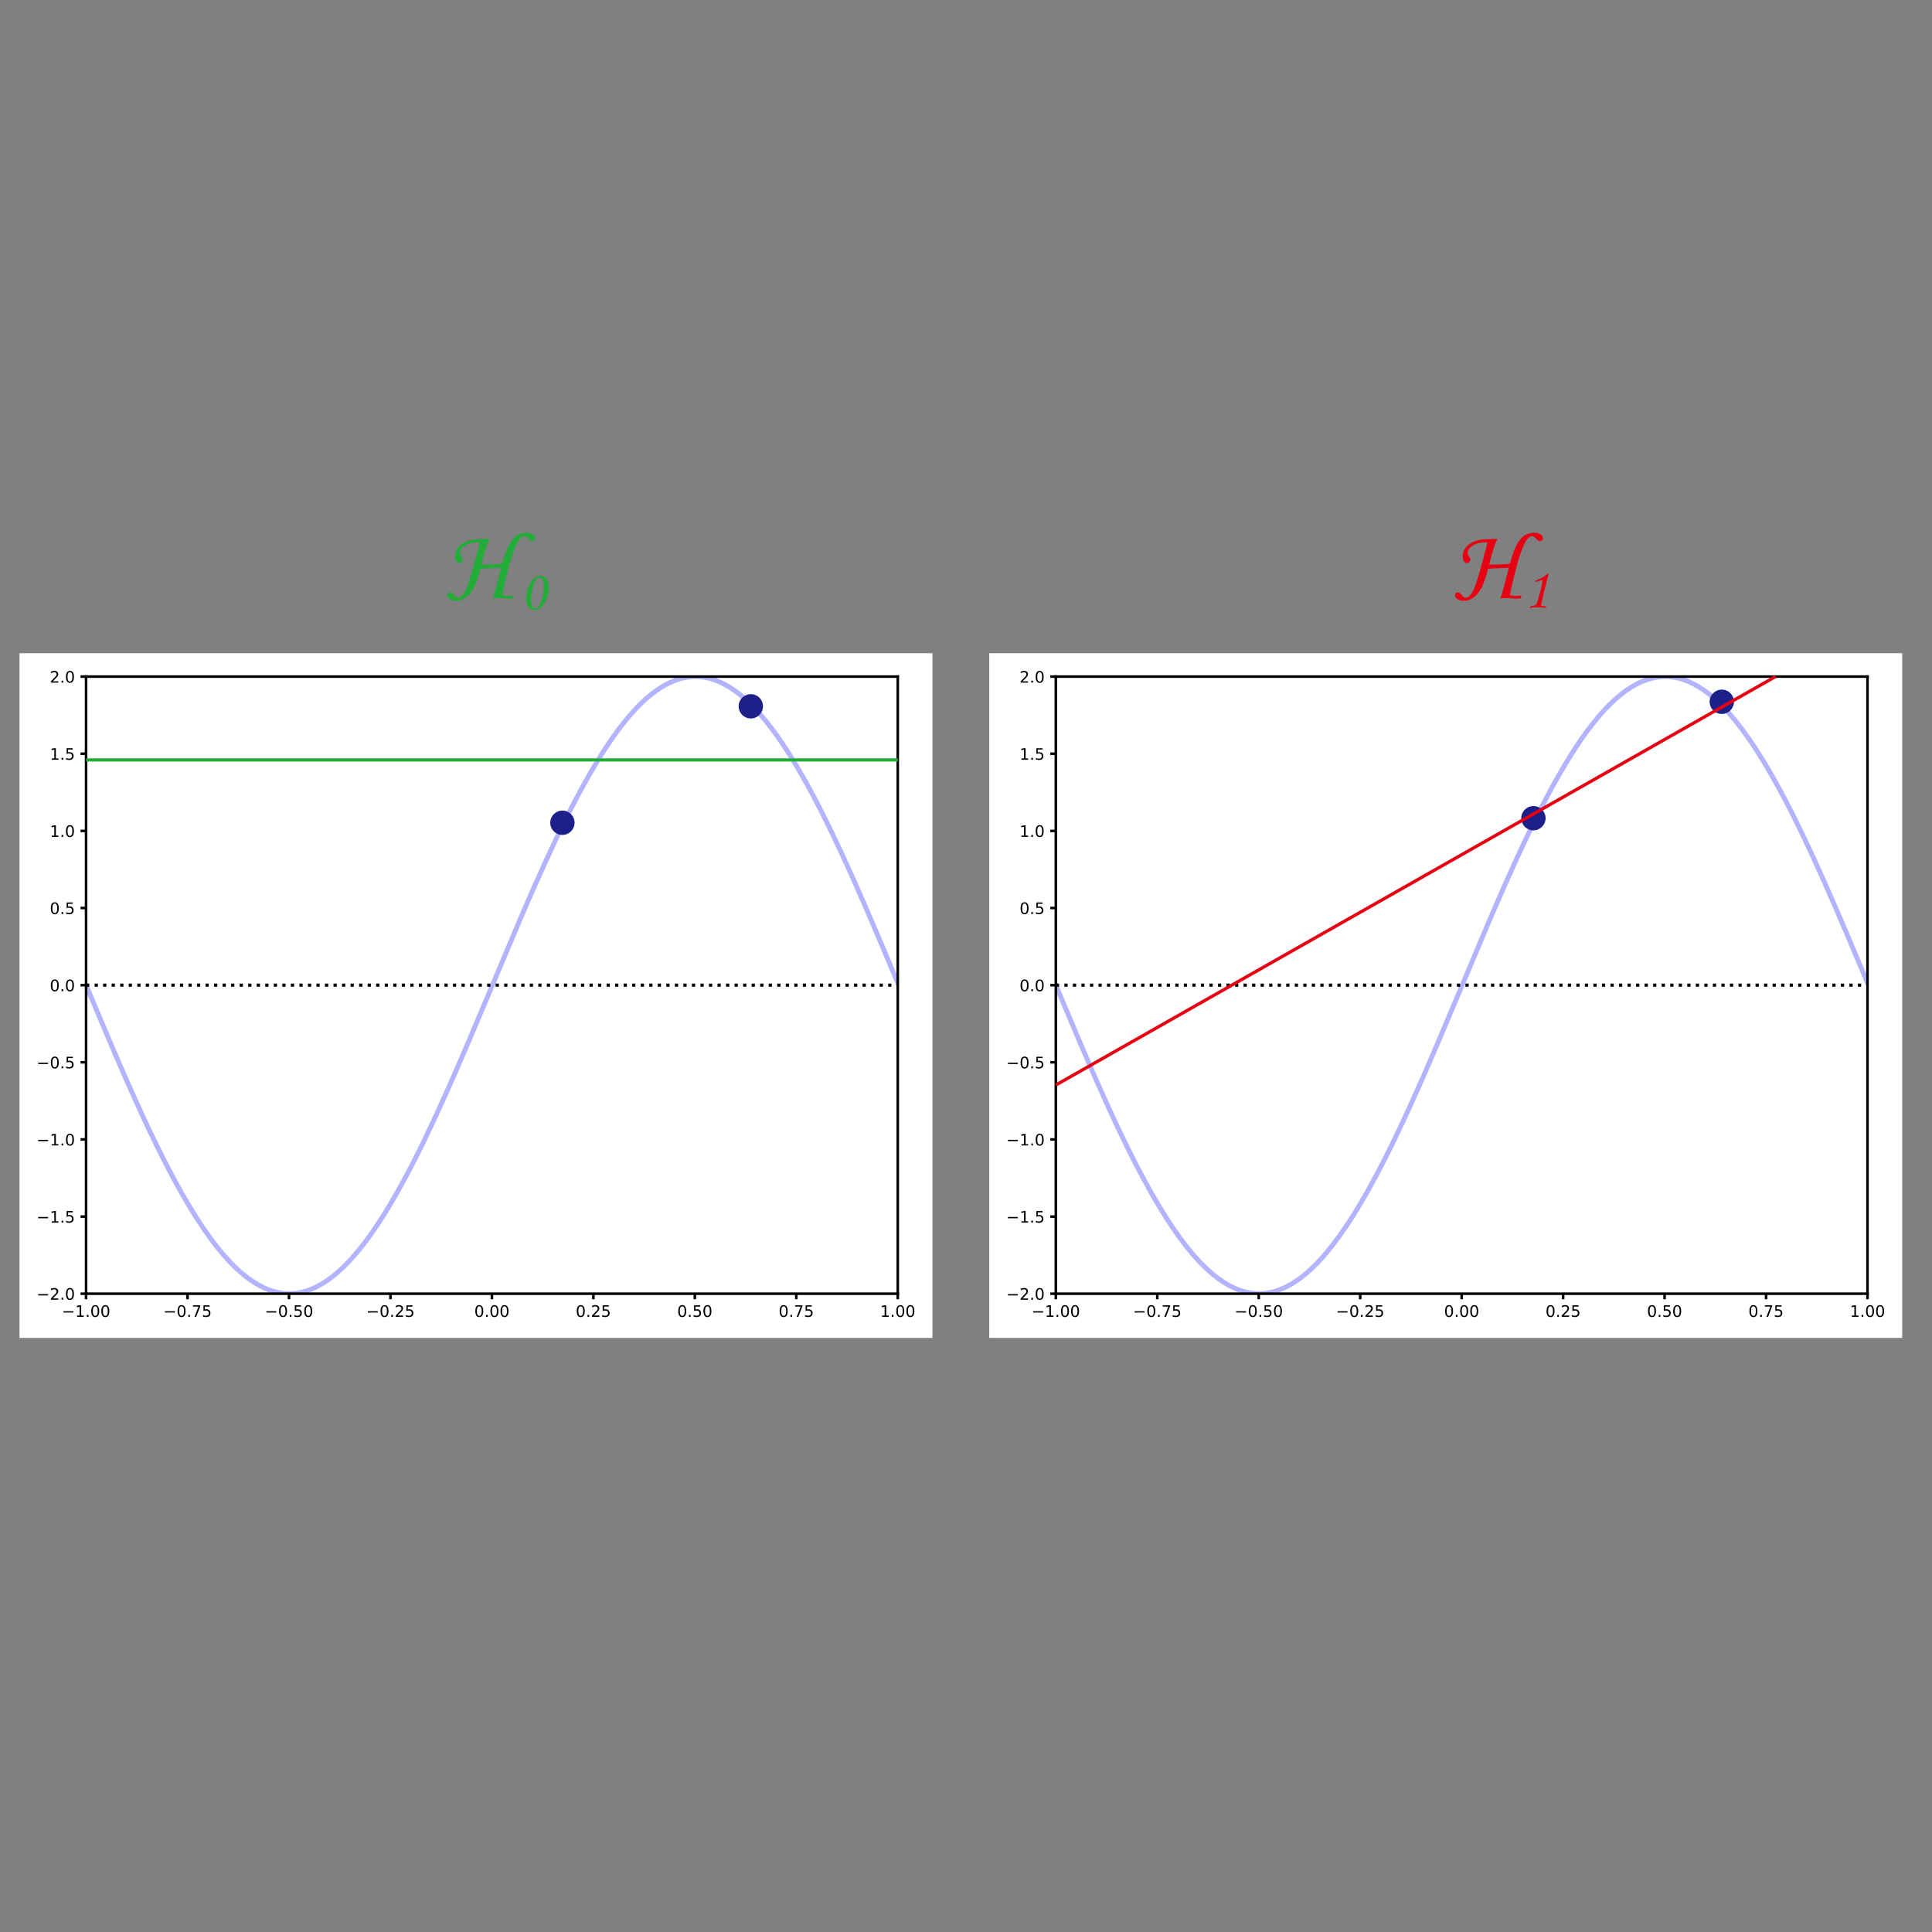 <?xml version="1.0" encoding="UTF-8"?>
<svg xmlns="http://www.w3.org/2000/svg" version="1.1" xmlns:xlink="http://www.w3.org/1999/xlink" viewBox="0 0 600 600">
  <rect x="0" y="0" width="600" height="600" fill="#808080" stroke="none"/>
  <defs>
    <style>
      .cls-1 {
        stroke: #22ac38;
      }

      .cls-1, .cls-2 {
        stroke-miterlimit: 10;
      }

      .cls-1, .cls-2, .cls-3 {
        fill: #22ac38;
      }

      .cls-4 {
        stroke-dasharray: 1 1.65;
      }

      .cls-4, .cls-5, .cls-6, .cls-7 {
        fill: none;
      }

      .cls-4, .cls-6, .cls-8 {
        stroke: #000;
      }

      .cls-4, .cls-7, .cls-8 {
        stroke-linejoin: round;
      }

      .cls-9 {
        fill: #e60012;
      }

      .cls-10 {
        fill: #fff;
      }

      .cls-2 {
        stroke: #e60012;
      }

      .cls-11 {
        clip-path: url(#clippath-1);
      }

      .cls-6, .cls-7 {
        stroke-linecap: square;
      }

      .cls-6, .cls-8 {
        stroke-width: .8px;
      }

      .cls-12 {
        clip-path: url(#clippath-3);
      }

      .cls-7 {
        stroke: blue;
        stroke-opacity: .3;
        stroke-width: 1.5px;
      }

      .cls-13 {
        clip-path: url(#clippath-2);
      }

      .cls-14 {
        fill: #1d2088;
      }

      .cls-15 {
        clip-path: url(#clippath);
      }
    </style>
    <clipPath id="clippath">
      <rect class="cls-5" x="26.73" y="210.12" width="252.07" height="191.65"/>
    </clipPath>
    <clipPath id="clippath-1">
      <rect class="cls-5" x="26.73" y="210.12" width="252.07" height="191.65"/>
    </clipPath>
    <clipPath id="clippath-2">
      <rect class="cls-5" x="327.9" y="210.12" width="252.07" height="191.65"/>
    </clipPath>
    <clipPath id="clippath-3">
      <rect class="cls-5" x="327.9" y="210.12" width="252.07" height="191.65"/>
    </clipPath>
  </defs>
  <!-- Generator: Adobe Illustrator 28.7.1, SVG Export Plug-In . SVG Version: 1.2.0 Build 142)  -->
  <g>
    <g id="_레이어_1" data-name="레이어_1">
      <g id="figure_1">
        <g id="patch_1">
          <path class="cls-10" d="M6.05,415.5h283.52v-212.64H6.05v212.64Z"/>
        </g>
        <g id="axes_1">
          <g id="patch_2">
            <path class="cls-10" d="M26.73,401.77h252.07v-191.65H26.73v191.65Z"/>
          </g>
          <g id="matplotlib.axis_1">
            <g id="xtick_1">
              <g id="line2d_1">
                <path id="mae7dea919d" class="cls-8" d="M26.73,401.77v1.72"/>
              </g>
              <g id="text_1">
                <g>
                  <path id="DejaVuSans-2212" d="M19.71,407.21h3.08v.41h-3.08v-.41Z"/>
                  <path id="DejaVuSans-31" d="M23.93,408.55h.79v-2.74l-.86.17v-.44l.86-.17h.49v3.18h.79v.41h-2.07v-.41Z"/>
                  <path id="DejaVuSans-2e" d="M26.97,408.35h.51v.61h-.51v-.61Z"/>
                  <path id="DejaVuSans-30" d="M29.58,405.69c-.25,0-.44.12-.56.37-.13.25-.19.62-.19,1.11s.06.86.19,1.11c.13.25.31.37.56.37s.44-.12.57-.37c.13-.25.19-.62.19-1.11s-.06-.86-.19-1.11c-.13-.25-.31-.37-.57-.37ZM29.58,405.31c.4,0,.71.16.92.48.21.32.32.78.32,1.39s-.11,1.07-.32,1.38c-.21.32-.52.48-.92.48s-.71-.16-.92-.48c-.21-.32-.32-.78-.32-1.38s.11-1.07.32-1.39c.21-.32.52-.48.92-.48Z"/>
                  <path id="DejaVuSans-30-2" data-name="DejaVuSans-30" d="M32.71,405.69c-.25,0-.44.12-.56.37-.13.25-.19.62-.19,1.11s.06.86.19,1.11c.13.25.31.37.56.37s.44-.12.57-.37c.13-.25.19-.62.19-1.11s-.06-.86-.19-1.11c-.13-.25-.31-.37-.57-.37ZM32.71,405.31c.4,0,.71.16.92.48.21.32.32.78.32,1.39s-.11,1.07-.32,1.38c-.21.32-.52.48-.92.48s-.71-.16-.92-.48c-.21-.32-.32-.78-.32-1.38s.11-1.07.32-1.39c.21-.32.52-.48.92-.48Z"/>
                </g>
              </g>
            </g>
            <g id="xtick_2">
              <g id="line2d_2">
                <path id="mae7dea919d-2" data-name="mae7dea919d" class="cls-8" d="M58.24,401.77v1.72"/>
              </g>
              <g id="text_2">
                <g>
                  <path id="DejaVuSans-2212-2" data-name="DejaVuSans-2212" d="M51.22,407.21h3.08v.41h-3.08v-.41Z"/>
                  <path id="DejaVuSans-30-3" data-name="DejaVuSans-30" d="M56.39,405.69c-.25,0-.44.12-.56.37-.13.25-.19.62-.19,1.11s.06.86.19,1.11c.13.25.31.37.56.37s.44-.12.57-.37c.13-.25.19-.62.19-1.11s-.06-.86-.19-1.11c-.13-.25-.31-.37-.57-.37ZM56.39,405.31c.4,0,.71.16.92.48.21.32.32.78.32,1.39s-.11,1.07-.32,1.38c-.21.32-.52.48-.92.48s-.71-.16-.92-.48c-.21-.32-.32-.78-.32-1.38s.11-1.07.32-1.39c.21-.32.52-.48.92-.48Z"/>
                  <path id="DejaVuSans-2e-2" data-name="DejaVuSans-2e" d="M58.48,408.35h.51v.61h-.51v-.61Z"/>
                  <path id="DejaVuSans-37" d="M59.92,405.37h2.31v.21l-1.3,3.38h-.51l1.23-3.18h-1.72v-.41Z"/>
                  <path id="DejaVuSans-35" d="M63.18,405.37h1.91v.41h-1.46v.88c.07-.02.14-.04.21-.05.07-.01.14-.02.21-.02.4,0,.72.11.95.33.23.22.35.52.35.89s-.12.69-.36.9c-.24.21-.58.32-1.02.32-.15,0-.3-.01-.46-.04-.16-.03-.32-.06-.48-.12v-.49c.14.08.29.14.45.18s.32.06.49.06c.28,0,.5-.07.66-.22.16-.15.24-.34.24-.59s-.08-.45-.24-.59c-.16-.15-.38-.22-.66-.22-.13,0-.26.01-.39.04-.13.03-.26.07-.39.13v-1.8Z"/>
                </g>
              </g>
            </g>
            <g id="xtick_3">
              <g id="line2d_3">
                <path id="mae7dea919d-3" data-name="mae7dea919d" class="cls-8" d="M89.75,401.77v1.72"/>
              </g>
              <g id="text_3">
                <g>
                  <path id="DejaVuSans-2212-3" data-name="DejaVuSans-2212" d="M82.73,407.21h3.08v.41h-3.08v-.41Z"/>
                  <path id="DejaVuSans-30-4" data-name="DejaVuSans-30" d="M87.9,405.69c-.25,0-.44.12-.56.37-.13.25-.19.62-.19,1.11s.06.86.19,1.11c.13.25.31.37.56.37s.44-.12.57-.37c.13-.25.19-.62.19-1.11s-.06-.86-.19-1.11c-.13-.25-.31-.37-.57-.37ZM87.9,405.31c.4,0,.71.16.92.48.21.32.32.78.32,1.39s-.11,1.07-.32,1.38c-.21.32-.52.48-.92.48s-.71-.16-.92-.48c-.21-.32-.32-.78-.32-1.38s.11-1.07.32-1.39c.21-.32.52-.48.92-.48Z"/>
                  <path id="DejaVuSans-2e-3" data-name="DejaVuSans-2e" d="M89.99,408.35h.51v.61h-.51v-.61Z"/>
                  <path id="DejaVuSans-35-2" data-name="DejaVuSans-35" d="M91.56,405.37h1.91v.41h-1.46v.88c.07-.02.14-.04.21-.05.07-.01.14-.02.21-.02.4,0,.72.11.95.33.23.22.35.52.35.89s-.12.69-.36.9c-.24.21-.58.32-1.02.32-.15,0-.3-.01-.46-.04-.16-.03-.32-.06-.48-.12v-.49c.14.08.29.14.45.18s.32.06.49.06c.28,0,.5-.07.66-.22.16-.15.24-.34.24-.59s-.08-.45-.24-.59c-.16-.15-.38-.22-.66-.22-.13,0-.26.01-.39.04-.13.03-.26.07-.39.13v-1.8Z"/>
                  <path id="DejaVuSans-30-5" data-name="DejaVuSans-30" d="M95.73,405.69c-.25,0-.44.12-.56.37-.13.25-.19.62-.19,1.11s.06.86.19,1.11c.13.25.31.37.56.37s.44-.12.57-.37c.13-.25.19-.62.19-1.11s-.06-.86-.19-1.11c-.13-.25-.31-.37-.57-.37ZM95.73,405.31c.4,0,.71.16.92.48.21.32.32.78.32,1.39s-.11,1.07-.32,1.38c-.21.32-.52.48-.92.48s-.71-.16-.92-.48c-.21-.32-.32-.78-.32-1.38s.11-1.07.32-1.39c.21-.32.52-.48.92-.48Z"/>
                </g>
              </g>
            </g>
            <g id="xtick_4">
              <g id="line2d_4">
                <path id="mae7dea919d-4" data-name="mae7dea919d" class="cls-8" d="M121.26,401.77v1.72"/>
              </g>
              <g id="text_4">
                <g>
                  <path id="DejaVuSans-2212-4" data-name="DejaVuSans-2212" d="M114.24,407.21h3.08v.41h-3.08v-.41Z"/>
                  <path id="DejaVuSans-30-6" data-name="DejaVuSans-30" d="M119.41,405.69c-.25,0-.44.12-.56.37-.13.25-.19.62-.19,1.11s.06.86.19,1.11c.13.25.31.37.56.37s.44-.12.57-.37c.13-.25.19-.62.19-1.11s-.06-.86-.19-1.11c-.13-.25-.31-.37-.57-.37ZM119.41,405.31c.4,0,.71.16.92.48.21.32.32.78.32,1.39s-.11,1.07-.32,1.38c-.21.32-.52.48-.92.48s-.71-.16-.92-.48c-.21-.32-.32-.78-.32-1.38s.11-1.07.32-1.39c.21-.32.52-.48.92-.48Z"/>
                  <path id="DejaVuSans-2e-4" data-name="DejaVuSans-2e" d="M121.5,408.35h.51v.61h-.51v-.61Z"/>
                  <path id="DejaVuSans-32" d="M123.48,408.55h1.69v.41h-2.28v-.41c.18-.19.44-.45.75-.77.32-.32.52-.53.6-.62.16-.17.26-.32.33-.44.06-.12.09-.24.09-.36,0-.19-.07-.35-.2-.47-.13-.12-.31-.18-.52-.18-.15,0-.31.03-.48.08-.17.05-.35.13-.54.24v-.49c.2-.08.38-.14.55-.18.17-.04.33-.06.47-.06.37,0,.67.09.89.28.22.19.33.43.33.74,0,.15-.03.29-.08.42-.05.13-.16.29-.3.47-.04.05-.17.18-.38.4-.21.22-.52.53-.91.93Z"/>
                  <path id="DejaVuSans-35-3" data-name="DejaVuSans-35" d="M126.2,405.37h1.91v.41h-1.46v.88c.07-.02.14-.04.21-.05.07-.01.14-.02.21-.02.4,0,.72.11.95.33.23.22.35.52.35.89s-.12.69-.36.9c-.24.21-.58.32-1.02.32-.15,0-.3-.01-.46-.04-.16-.03-.32-.06-.48-.12v-.49c.14.08.29.14.45.18s.32.06.49.06c.28,0,.5-.07.66-.22.16-.15.24-.34.24-.59s-.08-.45-.24-.59c-.16-.15-.38-.22-.66-.22-.13,0-.26.01-.39.04-.13.03-.26.07-.39.13v-1.8Z"/>
                </g>
              </g>
            </g>
            <g id="xtick_5">
              <g id="line2d_5">
                <path id="mae7dea919d-5" data-name="mae7dea919d" class="cls-8" d="M152.77,401.77v1.72"/>
              </g>
              <g id="text_5">
                <g>
                  <path id="DejaVuSans-30-7" data-name="DejaVuSans-30" d="M148.85,405.69c-.25,0-.44.12-.56.37-.13.25-.19.62-.19,1.11s.06.86.19,1.11c.13.25.31.37.56.37s.44-.12.57-.37c.13-.25.19-.62.19-1.11s-.06-.86-.19-1.11c-.13-.25-.31-.37-.57-.37ZM148.85,405.31c.4,0,.71.16.92.48.21.32.32.78.32,1.39s-.11,1.07-.32,1.38c-.21.32-.52.48-.92.48s-.71-.16-.92-.48c-.21-.32-.32-.78-.32-1.38s.11-1.07.32-1.39c.21-.32.52-.48.92-.48Z"/>
                  <path id="DejaVuSans-2e-5" data-name="DejaVuSans-2e" d="M150.95,408.35h.51v.61h-.51v-.61Z"/>
                  <path id="DejaVuSans-30-8" data-name="DejaVuSans-30" d="M153.55,405.69c-.25,0-.44.12-.56.37-.13.25-.19.62-.19,1.11s.06.86.19,1.11c.13.25.31.37.56.37s.44-.12.57-.37c.13-.25.19-.62.19-1.11s-.06-.86-.19-1.11c-.13-.25-.31-.37-.57-.37ZM153.55,405.31c.4,0,.71.16.92.48.21.32.32.78.32,1.39s-.11,1.07-.32,1.38c-.21.32-.52.48-.92.48s-.71-.16-.92-.48c-.21-.32-.32-.78-.32-1.38s.11-1.07.32-1.39c.21-.32.52-.48.92-.48Z"/>
                  <path id="DejaVuSans-30-9" data-name="DejaVuSans-30" d="M156.68,405.69c-.25,0-.44.12-.56.37-.13.25-.19.62-.19,1.11s.06.86.19,1.11c.13.25.31.37.56.37s.44-.12.57-.37c.13-.25.19-.62.19-1.11s-.06-.86-.19-1.11c-.13-.25-.31-.37-.57-.37ZM156.68,405.31c.4,0,.71.16.92.48.21.32.32.78.32,1.39s-.11,1.07-.32,1.38c-.21.32-.52.48-.92.48s-.71-.16-.92-.48c-.21-.32-.32-.78-.32-1.38s.11-1.07.32-1.39c.21-.32.52-.48.92-.48Z"/>
                </g>
              </g>
            </g>
            <g id="xtick_6">
              <g id="line2d_6">
                <path id="mae7dea919d-6" data-name="mae7dea919d" class="cls-8" d="M184.28,401.77v1.72"/>
              </g>
              <g id="text_6">
                <g>
                  <path id="DejaVuSans-30-10" data-name="DejaVuSans-30" d="M180.36,405.69c-.25,0-.44.12-.56.37-.13.25-.19.62-.19,1.11s.06.86.19,1.11c.13.25.31.37.56.37s.44-.12.57-.37c.13-.25.19-.62.19-1.11s-.06-.86-.19-1.11c-.13-.25-.31-.37-.57-.37ZM180.36,405.31c.4,0,.71.16.92.48.21.32.32.78.32,1.39s-.11,1.07-.32,1.38c-.21.32-.52.48-.92.48s-.71-.16-.92-.48c-.21-.32-.32-.78-.32-1.38s.11-1.07.32-1.39c.21-.32.52-.48.92-.48Z"/>
                  <path id="DejaVuSans-2e-6" data-name="DejaVuSans-2e" d="M182.46,408.35h.51v.61h-.51v-.61Z"/>
                  <path id="DejaVuSans-32-2" data-name="DejaVuSans-32" d="M184.44,408.55h1.69v.41h-2.28v-.41c.18-.19.44-.45.75-.77.32-.32.52-.53.6-.62.16-.17.26-.32.33-.44.06-.12.09-.24.09-.36,0-.19-.07-.35-.2-.47-.13-.12-.31-.18-.52-.18-.15,0-.31.03-.48.08-.17.05-.35.13-.54.24v-.49c.2-.08.38-.14.55-.18.17-.04.33-.06.47-.06.37,0,.67.09.89.28.22.19.33.43.33.74,0,.15-.03.29-.08.42-.05.13-.16.29-.3.47-.04.05-.17.18-.38.4-.21.22-.52.53-.91.93Z"/>
                  <path id="DejaVuSans-35-4" data-name="DejaVuSans-35" d="M187.16,405.37h1.91v.41h-1.46v.88c.07-.02.14-.04.21-.05.07-.01.14-.02.21-.02.4,0,.72.11.95.33.23.22.35.52.35.89s-.12.69-.36.9c-.24.21-.58.32-1.02.32-.15,0-.3-.01-.46-.04-.16-.03-.32-.06-.48-.12v-.49c.14.08.29.14.45.18s.32.06.49.06c.28,0,.5-.07.66-.22.16-.15.24-.34.24-.59s-.08-.45-.24-.59c-.16-.15-.38-.22-.66-.22-.13,0-.26.01-.39.04-.13.03-.26.07-.39.13v-1.8Z"/>
                </g>
              </g>
            </g>
            <g id="xtick_7">
              <g id="line2d_7">
                <path id="mae7dea919d-7" data-name="mae7dea919d" class="cls-8" d="M215.79,401.77v1.72"/>
              </g>
              <g id="text_7">
                <g>
                  <path id="DejaVuSans-30-11" data-name="DejaVuSans-30" d="M211.87,405.69c-.25,0-.44.12-.56.37-.13.25-.19.62-.19,1.11s.06.86.19,1.11c.13.25.31.37.56.37s.44-.12.57-.37c.13-.25.19-.62.19-1.11s-.06-.86-.19-1.11c-.13-.25-.31-.37-.57-.37ZM211.87,405.31c.4,0,.71.16.92.48.21.32.32.78.32,1.39s-.11,1.07-.32,1.38c-.21.32-.52.48-.92.48s-.71-.16-.92-.48c-.21-.32-.32-.78-.32-1.38s.11-1.07.32-1.39c.21-.32.52-.48.92-.48Z"/>
                  <path id="DejaVuSans-2e-7" data-name="DejaVuSans-2e" d="M213.97,408.35h.51v.61h-.51v-.61Z"/>
                  <path id="DejaVuSans-35-5" data-name="DejaVuSans-35" d="M215.54,405.37h1.91v.41h-1.46v.88c.07-.02.14-.04.21-.05.07-.01.14-.02.21-.02.4,0,.72.11.95.33.23.22.35.52.35.89s-.12.69-.36.9c-.24.21-.58.32-1.02.32-.15,0-.3-.01-.46-.04-.16-.03-.32-.06-.48-.12v-.49c.14.08.29.14.45.18s.32.06.49.06c.28,0,.5-.07.66-.22.16-.15.24-.34.24-.59s-.08-.45-.24-.59c-.16-.15-.38-.22-.66-.22-.13,0-.26.01-.39.04-.13.03-.26.07-.39.13v-1.8Z"/>
                  <path id="DejaVuSans-30-12" data-name="DejaVuSans-30" d="M219.7,405.69c-.25,0-.44.12-.56.37-.13.25-.19.62-.19,1.11s.06.86.19,1.11c.13.25.31.37.56.37s.44-.12.57-.37c.13-.25.19-.62.19-1.11s-.06-.86-.19-1.11c-.13-.25-.31-.37-.57-.37ZM219.7,405.31c.4,0,.71.16.92.48.21.32.32.78.32,1.39s-.11,1.07-.32,1.38c-.21.32-.52.48-.92.48s-.71-.16-.92-.48c-.21-.32-.32-.78-.32-1.38s.11-1.07.32-1.39c.21-.32.52-.48.92-.48Z"/>
                </g>
              </g>
            </g>
            <g id="xtick_8">
              <g id="line2d_8">
                <path id="mae7dea919d-8" data-name="mae7dea919d" class="cls-8" d="M247.3,401.77v1.72"/>
              </g>
              <g id="text_8">
                <g>
                  <path id="DejaVuSans-30-13" data-name="DejaVuSans-30" d="M243.38,405.69c-.25,0-.44.12-.56.37-.13.25-.19.62-.19,1.11s.06.86.19,1.11c.13.25.31.37.56.37s.44-.12.57-.37c.13-.25.19-.62.19-1.11s-.06-.86-.19-1.11c-.13-.25-.31-.37-.57-.37ZM243.38,405.31c.4,0,.71.16.92.48.21.32.32.78.32,1.39s-.11,1.07-.32,1.38c-.21.32-.52.48-.92.48s-.71-.16-.92-.48c-.21-.32-.32-.78-.32-1.38s.11-1.07.32-1.39c.21-.32.52-.48.92-.48Z"/>
                  <path id="DejaVuSans-2e-8" data-name="DejaVuSans-2e" d="M245.48,408.35h.51v.61h-.51v-.61Z"/>
                  <path id="DejaVuSans-37-2" data-name="DejaVuSans-37" d="M246.92,405.37h2.31v.21l-1.3,3.38h-.51l1.23-3.18h-1.72v-.41Z"/>
                  <path id="DejaVuSans-35-6" data-name="DejaVuSans-35" d="M250.18,405.37h1.91v.41h-1.46v.88c.07-.02.14-.04.21-.05.07-.01.14-.02.21-.02.4,0,.72.11.95.33.23.22.35.52.35.89s-.12.69-.36.9c-.24.21-.58.32-1.02.32-.15,0-.3-.01-.46-.04-.16-.03-.32-.06-.48-.12v-.49c.14.08.29.14.45.18s.32.06.49.06c.28,0,.5-.07.66-.22.16-.15.24-.34.24-.59s-.08-.45-.24-.59c-.16-.15-.38-.22-.66-.22-.13,0-.26.01-.39.04-.13.03-.26.07-.39.13v-1.8Z"/>
                </g>
              </g>
            </g>
            <g id="xtick_9">
              <g id="line2d_9">
                <path id="mae7dea919d-9" data-name="mae7dea919d" class="cls-8" d="M278.81,401.77v1.72"/>
              </g>
              <g id="text_9">
                <g>
                  <path id="DejaVuSans-31-2" data-name="DejaVuSans-31" d="M273.94,408.55h.79v-2.74l-.86.17v-.44l.86-.17h.49v3.18h.79v.41h-2.07v-.41Z"/>
                  <path id="DejaVuSans-2e-9" data-name="DejaVuSans-2e" d="M276.98,408.35h.51v.61h-.51v-.61Z"/>
                  <path id="DejaVuSans-30-14" data-name="DejaVuSans-30" d="M279.59,405.69c-.25,0-.44.12-.56.37-.13.25-.19.62-.19,1.11s.06.86.19,1.11c.13.25.31.37.56.37s.44-.12.57-.37c.13-.25.19-.62.19-1.11s-.06-.86-.19-1.11c-.13-.25-.31-.37-.57-.37ZM279.59,405.31c.4,0,.71.16.92.48.21.32.32.78.32,1.39s-.11,1.07-.32,1.38c-.21.32-.52.48-.92.48s-.71-.16-.92-.48c-.21-.32-.32-.78-.32-1.38s.11-1.07.32-1.39c.21-.32.52-.48.92-.48Z"/>
                  <path id="DejaVuSans-30-15" data-name="DejaVuSans-30" d="M282.72,405.69c-.25,0-.44.12-.56.37-.13.25-.19.62-.19,1.11s.06.86.19,1.11c.13.25.31.37.56.37s.44-.12.57-.37c.13-.25.19-.62.19-1.11s-.06-.86-.19-1.11c-.13-.25-.31-.37-.57-.37ZM282.72,405.31c.4,0,.71.16.92.48.21.32.32.78.32,1.39s-.11,1.07-.32,1.38c-.21.32-.52.48-.92.48s-.71-.16-.92-.48c-.21-.32-.32-.78-.32-1.38s.11-1.07.32-1.39c.21-.32.52-.48.92-.48Z"/>
                </g>
              </g>
            </g>
          </g>
          <g id="matplotlib.axis_2">
            <g id="ytick_1">
              <g id="line2d_10">
                <path id="mba42d8faeb" class="cls-8" d="M26.73,401.77h-1.72"/>
              </g>
              <g id="text_10">
                <g>
                  <path id="DejaVuSans-2212-5" data-name="DejaVuSans-2212" d="M11.86,401.9h3.08v.41h-3.08v-.41Z"/>
                  <path id="DejaVuSans-32-3" data-name="DejaVuSans-32" d="M16.4,403.24h1.69v.41h-2.28v-.41c.18-.19.44-.45.75-.77.32-.32.52-.53.6-.62.16-.17.26-.32.33-.44.06-.12.09-.24.09-.36,0-.19-.07-.35-.2-.47-.13-.12-.31-.18-.52-.18-.15,0-.31.03-.48.08-.17.05-.35.13-.54.24v-.49c.2-.08.38-.14.55-.18.17-.04.33-.06.47-.06.37,0,.67.09.89.28.22.19.33.43.33.74,0,.15-.03.29-.08.42-.05.13-.16.29-.3.47-.04.05-.17.18-.38.4-.21.22-.52.53-.91.93Z"/>
                  <path id="DejaVuSans-2e-10" data-name="DejaVuSans-2e" d="M19.12,403.03h.51v.61h-.51v-.61Z"/>
                  <path id="DejaVuSans-30-16" data-name="DejaVuSans-30" d="M21.72,400.37c-.25,0-.44.12-.56.37-.13.25-.19.62-.19,1.11s.06.86.19,1.11c.13.25.31.37.56.37s.44-.12.57-.37c.13-.25.19-.62.19-1.11s-.06-.86-.19-1.11c-.13-.25-.31-.37-.57-.37ZM21.72,399.99c.4,0,.71.16.92.48.21.32.32.78.32,1.39s-.11,1.07-.32,1.38c-.21.32-.52.48-.92.48s-.71-.16-.92-.48c-.21-.32-.32-.78-.32-1.38s.11-1.07.32-1.39c.21-.32.52-.48.92-.48Z"/>
                </g>
              </g>
            </g>
            <g id="ytick_2">
              <g id="line2d_11">
                <path id="mba42d8faeb-2" data-name="mba42d8faeb" class="cls-8" d="M26.73,377.82h-1.72"/>
              </g>
              <g id="text_11">
                <g>
                  <path id="DejaVuSans-2212-6" data-name="DejaVuSans-2212" d="M11.86,377.94h3.08v.41h-3.08v-.41Z"/>
                  <path id="DejaVuSans-31-3" data-name="DejaVuSans-31" d="M16.07,379.28h.79v-2.74l-.86.17v-.44l.86-.17h.49v3.18h.79v.41h-2.07v-.41Z"/>
                  <path id="DejaVuSans-2e-11" data-name="DejaVuSans-2e" d="M19.12,379.08h.51v.61h-.51v-.61Z"/>
                  <path id="DejaVuSans-35-7" data-name="DejaVuSans-35" d="M20.69,376.1h1.91v.41h-1.46v.88c.07-.02.14-.04.21-.05.07-.01.14-.02.21-.02.4,0,.72.11.95.33.23.22.35.52.35.89s-.12.69-.36.9c-.24.21-.58.32-1.02.32-.15,0-.3-.01-.46-.04-.16-.03-.32-.06-.48-.12v-.49c.14.08.29.14.45.18s.32.06.49.06c.28,0,.5-.07.66-.22.16-.15.24-.34.24-.59s-.08-.45-.24-.59c-.16-.15-.38-.22-.66-.22-.13,0-.26.01-.39.04-.13.03-.26.07-.39.13v-1.8Z"/>
                </g>
              </g>
            </g>
            <g id="ytick_3">
              <g id="line2d_12">
                <path id="mba42d8faeb-3" data-name="mba42d8faeb" class="cls-8" d="M26.73,353.86h-1.72"/>
              </g>
              <g id="text_12">
                <g>
                  <path id="DejaVuSans-2212-7" data-name="DejaVuSans-2212" d="M11.86,353.98h3.08v.41h-3.08v-.41Z"/>
                  <path id="DejaVuSans-31-4" data-name="DejaVuSans-31" d="M16.07,355.32h.79v-2.74l-.86.17v-.44l.86-.17h.49v3.18h.79v.41h-2.07v-.41Z"/>
                  <path id="DejaVuSans-2e-12" data-name="DejaVuSans-2e" d="M19.12,355.12h.51v.61h-.51v-.61Z"/>
                  <path id="DejaVuSans-30-17" data-name="DejaVuSans-30" d="M21.72,352.46c-.25,0-.44.12-.56.37-.13.25-.19.62-.19,1.11s.06.86.19,1.11c.13.25.31.37.56.37s.44-.12.57-.37c.13-.25.19-.62.19-1.11s-.06-.86-.19-1.11c-.13-.25-.31-.37-.57-.37ZM21.72,352.08c.4,0,.71.16.92.48.21.32.32.78.32,1.39s-.11,1.07-.32,1.38c-.21.32-.52.48-.92.48s-.71-.16-.92-.48c-.21-.32-.32-.78-.32-1.38s.11-1.07.32-1.39c.21-.32.52-.48.92-.48Z"/>
                </g>
              </g>
            </g>
            <g id="ytick_4">
              <g id="line2d_13">
                <path id="mba42d8faeb-4" data-name="mba42d8faeb" class="cls-8" d="M26.73,329.9h-1.72"/>
              </g>
              <g id="text_13">
                <g>
                  <path id="DejaVuSans-2212-8" data-name="DejaVuSans-2212" d="M11.86,330.03h3.08v.41h-3.08v-.41Z"/>
                  <path id="DejaVuSans-30-18" data-name="DejaVuSans-30" d="M17.02,328.51c-.25,0-.44.12-.56.37-.13.25-.19.62-.19,1.11s.06.86.19,1.11c.13.25.31.37.56.37s.44-.12.57-.37c.13-.25.19-.62.19-1.11s-.06-.86-.19-1.11c-.13-.25-.31-.37-.57-.37ZM17.02,328.12c.4,0,.71.16.92.48.21.32.32.78.32,1.39s-.11,1.07-.32,1.38c-.21.32-.52.48-.92.48s-.71-.16-.92-.48c-.21-.32-.32-.78-.32-1.38s.11-1.07.32-1.39c.21-.32.52-.48.92-.48Z"/>
                  <path id="DejaVuSans-2e-13" data-name="DejaVuSans-2e" d="M19.12,331.16h.51v.61h-.51v-.61Z"/>
                  <path id="DejaVuSans-35-8" data-name="DejaVuSans-35" d="M20.69,328.19h1.91v.41h-1.46v.88c.07-.02.14-.04.21-.05.07-.01.14-.02.21-.02.4,0,.72.11.95.33.23.22.35.52.35.89s-.12.69-.36.9c-.24.21-.58.32-1.02.32-.15,0-.3-.01-.46-.04-.16-.03-.32-.06-.48-.12v-.49c.14.08.29.14.45.18s.32.06.49.06c.28,0,.5-.07.66-.22.16-.15.24-.34.24-.59s-.08-.45-.24-.59c-.16-.15-.38-.22-.66-.22-.13,0-.26.01-.39.04-.13.03-.26.07-.39.13v-1.8Z"/>
                </g>
              </g>
            </g>
            <g id="ytick_5">
              <g id="line2d_14">
                <path id="mba42d8faeb-5" data-name="mba42d8faeb" class="cls-8" d="M26.73,305.95h-1.72"/>
              </g>
              <g id="text_14">
                <g>
                  <path id="DejaVuSans-30-19" data-name="DejaVuSans-30" d="M17.02,304.55c-.25,0-.44.12-.56.37-.13.25-.19.62-.19,1.11s.06.86.19,1.11c.13.25.31.37.56.37s.44-.12.57-.37c.13-.25.19-.62.19-1.11s-.06-.86-.19-1.11c-.13-.25-.31-.37-.57-.37ZM17.02,304.17c.4,0,.71.16.92.48.21.32.32.78.32,1.39s-.11,1.07-.32,1.38c-.21.32-.52.48-.92.48s-.71-.16-.92-.48c-.21-.32-.32-.78-.32-1.38s.11-1.07.32-1.39c.21-.32.52-.48.92-.48Z"/>
                  <path id="DejaVuSans-2e-14" data-name="DejaVuSans-2e" d="M19.12,307.21h.51v.61h-.51v-.61Z"/>
                  <path id="DejaVuSans-30-20" data-name="DejaVuSans-30" d="M21.72,304.55c-.25,0-.44.12-.56.37-.13.25-.19.62-.19,1.11s.06.86.19,1.11c.13.25.31.37.56.37s.44-.12.57-.37c.13-.25.19-.62.19-1.11s-.06-.86-.19-1.11c-.13-.25-.31-.37-.57-.37ZM21.72,304.17c.4,0,.71.16.92.48.21.32.32.78.32,1.39s-.11,1.07-.32,1.38c-.21.32-.52.48-.92.48s-.71-.16-.92-.48c-.21-.32-.32-.78-.32-1.38s.11-1.07.32-1.39c.21-.32.52-.48.92-.48Z"/>
                </g>
              </g>
            </g>
            <g id="ytick_6">
              <g id="line2d_15">
                <path id="mba42d8faeb-6" data-name="mba42d8faeb" class="cls-8" d="M26.73,281.99h-1.72"/>
              </g>
              <g id="text_15">
                <g>
                  <path id="DejaVuSans-30-21" data-name="DejaVuSans-30" d="M17.02,280.59c-.25,0-.44.12-.56.37-.13.25-.19.62-.19,1.11s.06.86.19,1.11c.13.25.31.37.56.37s.44-.12.57-.37c.13-.25.19-.62.19-1.11s-.06-.86-.19-1.11c-.13-.25-.31-.37-.57-.37ZM17.02,280.21c.4,0,.71.16.92.48.21.32.32.78.32,1.39s-.11,1.07-.32,1.38c-.21.32-.52.48-.92.48s-.71-.16-.92-.48c-.21-.32-.32-.78-.32-1.38s.11-1.07.32-1.39c.21-.32.52-.48.92-.48Z"/>
                  <path id="DejaVuSans-2e-15" data-name="DejaVuSans-2e" d="M19.12,283.25h.51v.61h-.51v-.61Z"/>
                  <path id="DejaVuSans-35-9" data-name="DejaVuSans-35" d="M20.69,280.27h1.91v.41h-1.46v.88c.07-.02.14-.04.21-.05.07-.01.14-.02.21-.02.4,0,.72.11.95.33.23.22.35.52.35.89s-.12.69-.36.9c-.24.21-.58.32-1.02.32-.15,0-.3-.01-.46-.04-.16-.03-.32-.06-.48-.12v-.49c.14.08.29.14.45.18s.32.06.49.06c.28,0,.5-.07.66-.22.16-.15.24-.34.24-.59s-.08-.45-.24-.59c-.16-.15-.38-.22-.66-.22-.13,0-.26.01-.39.04-.13.03-.26.07-.39.13v-1.8Z"/>
                </g>
              </g>
            </g>
            <g id="ytick_7">
              <g id="line2d_16">
                <path id="mba42d8faeb-7" data-name="mba42d8faeb" class="cls-8" d="M26.73,258.04h-1.72"/>
              </g>
              <g id="text_16">
                <g>
                  <path id="DejaVuSans-31-5" data-name="DejaVuSans-31" d="M16.07,259.5h.79v-2.74l-.86.17v-.44l.86-.17h.49v3.18h.79v.41h-2.07v-.41Z"/>
                  <path id="DejaVuSans-2e-16" data-name="DejaVuSans-2e" d="M19.12,259.3h.51v.61h-.51v-.61Z"/>
                  <path id="DejaVuSans-30-22" data-name="DejaVuSans-30" d="M21.72,256.64c-.25,0-.44.12-.56.37-.13.25-.19.62-.19,1.11s.06.86.19,1.11c.13.25.31.37.56.37s.44-.12.57-.37c.13-.25.19-.62.19-1.11s-.06-.86-.19-1.11c-.13-.25-.31-.37-.57-.37ZM21.72,256.25c.4,0,.71.16.92.48.21.32.32.78.32,1.39s-.11,1.07-.32,1.38c-.21.32-.52.48-.92.48s-.71-.16-.92-.48c-.21-.32-.32-.78-.32-1.38s.11-1.07.32-1.39c.21-.32.52-.48.92-.48Z"/>
                </g>
              </g>
            </g>
            <g id="ytick_8">
              <g id="line2d_17">
                <path id="mba42d8faeb-8" data-name="mba42d8faeb" class="cls-8" d="M26.73,234.08h-1.72"/>
              </g>
              <g id="text_17">
                <g>
                  <path id="DejaVuSans-31-6" data-name="DejaVuSans-31" d="M16.07,235.54h.79v-2.74l-.86.17v-.44l.86-.17h.49v3.18h.79v.41h-2.07v-.41Z"/>
                  <path id="DejaVuSans-2e-17" data-name="DejaVuSans-2e" d="M19.12,235.34h.51v.61h-.51v-.61Z"/>
                  <path id="DejaVuSans-35-10" data-name="DejaVuSans-35" d="M20.69,232.36h1.91v.41h-1.46v.88c.07-.02.14-.04.21-.05.07-.01.14-.02.21-.02.4,0,.72.11.95.33.23.22.35.52.35.89s-.12.69-.36.9c-.24.21-.58.32-1.02.32-.15,0-.3-.01-.46-.04-.16-.03-.32-.06-.48-.12v-.49c.14.08.29.14.45.18s.32.06.49.06c.28,0,.5-.07.66-.22.16-.15.24-.34.24-.59s-.08-.45-.24-.59c-.16-.15-.38-.22-.66-.22-.13,0-.26.01-.39.04-.13.03-.26.07-.39.13v-1.8Z"/>
                </g>
              </g>
            </g>
            <g id="ytick_9">
              <g id="line2d_18">
                <path id="mba42d8faeb-9" data-name="mba42d8faeb" class="cls-8" d="M26.73,210.12h-1.72"/>
              </g>
              <g id="text_18">
                <g>
                  <path id="DejaVuSans-32-4" data-name="DejaVuSans-32" d="M16.4,211.59h1.69v.41h-2.28v-.41c.18-.19.44-.45.75-.77.32-.32.52-.53.6-.62.16-.17.26-.32.33-.44.06-.12.09-.24.09-.36,0-.19-.07-.35-.2-.47-.13-.12-.31-.18-.52-.18-.15,0-.31.03-.48.08-.17.05-.35.13-.54.24v-.49c.2-.08.38-.14.55-.18.17-.04.33-.06.47-.06.37,0,.67.09.89.28.22.19.33.43.33.74,0,.15-.03.29-.08.42-.05.13-.16.29-.3.47-.04.05-.17.18-.38.4-.21.22-.52.53-.91.93Z"/>
                  <path id="DejaVuSans-2e-18" data-name="DejaVuSans-2e" d="M19.12,211.38h.51v.61h-.51v-.61Z"/>
                  <path id="DejaVuSans-30-23" data-name="DejaVuSans-30" d="M21.72,208.73c-.25,0-.44.12-.56.37-.13.25-.19.62-.19,1.11s.06.86.19,1.11c.13.25.31.37.56.37s.44-.12.57-.37c.13-.25.19-.62.19-1.11s-.06-.86-.19-1.11c-.13-.25-.31-.37-.57-.37ZM21.72,208.34c.4,0,.71.16.92.48.21.32.32.78.32,1.39s-.11,1.07-.32,1.38c-.21.32-.52.48-.92.48s-.71-.16-.92-.48c-.21-.32-.32-.78-.32-1.38s.11-1.07.32-1.39c.21-.32.52-.48.92-.48Z"/>
                </g>
              </g>
            </g>
          </g>
          <g id="line2d_19">
            <g class="cls-15">
              <path class="cls-7" d="M26.73,305.95l8.08,19.17,4.55,10.49,3.54,7.91,3.03,6.55,3.03,6.29,2.53,5.03,2.53,4.81,2.53,4.57,2.53,4.31,2.02,3.25,2.02,3.07,2.02,2.88,2.02,2.68,2.02,2.47,2.02,2.26,1.52,1.55,1.52,1.43,1.52,1.3,1.52,1.17,1.52,1.04,1.52.91,1.52.78,1.52.65,1.52.51,1.52.38,1.52.24,1.52.1,1.52-.03,1.52-.17,1.52-.31,1.52-.44,1.52-.58,1.52-.71,1.52-.85,1.52-.98,1.52-1.11,1.52-1.24,1.52-1.37,1.52-1.49,1.52-1.62,2.02-2.34,2.02-2.55,2.02-2.75,2.02-2.95,2.02-3.14,2.02-3.32,2.53-4.39,2.53-4.64,2.53-4.88,2.53-5.09,3.03-6.36,3.03-6.6,3.54-7.96,4.04-9.36,5.56-13.16,11.11-26.37,4.04-9.3,3.54-7.89,3.03-6.53,3.03-6.27,2.53-5.01,2.53-4.78,2.53-4.54,2.53-4.29,2.02-3.23,2.02-3.05,2.02-2.85,2.02-2.65,2.02-2.45,2.02-2.24,1.52-1.53,1.52-1.41,1.52-1.28,1.52-1.15,1.52-1.02,1.52-.89,1.52-.76,1.52-.62,1.52-.49,1.52-.35,1.52-.22,1.52-.08,1.52.06,1.52.19,1.52.33,1.52.47,1.52.6,1.52.74,1.52.87,1.52,1,1.52,1.13,1.52,1.26,1.52,1.39,1.52,1.51,1.52,1.64,2.02,2.37,2.02,2.58,2.02,2.78,2.02,2.97,2.02,3.16,2.02,3.34,2.53,4.42,2.53,4.67,2.53,4.9,3.03,6.16,3.03,6.42,3.54,7.79,4.04,9.21,4.55,10.65,5.56,13.23h0"/>
            </g>
          </g>
          <g id="line2d_20">
            <g class="cls-11">
              <path class="cls-4" d="M26.73,305.95h252.07"/>
            </g>
          </g>
          <g id="patch_3">
            <path class="cls-6" d="M26.73,401.77v-191.65"/>
          </g>
          <g id="patch_4">
            <path class="cls-6" d="M278.81,401.77v-191.65"/>
          </g>
          <g id="patch_5">
            <path class="cls-6" d="M26.73,401.77h252.07"/>
          </g>
          <g id="patch_6">
            <path class="cls-6" d="M26.73,210.12h252.07"/>
          </g>
        </g>
      </g>
      <g id="figure_1-2" data-name="figure_1">
        <g id="patch_1-2" data-name="patch_1">
          <path class="cls-10" d="M307.22,415.5h283.52v-212.64h-283.52v212.64Z"/>
        </g>
        <g id="axes_1-2" data-name="axes_1">
          <g id="patch_2-2" data-name="patch_2">
            <path class="cls-10" d="M327.9,401.77h252.07v-191.65h-252.07v191.65Z"/>
          </g>
          <g id="matplotlib.axis_1-2" data-name="matplotlib.axis_1">
            <g id="xtick_1-2" data-name="xtick_1">
              <g id="line2d_1-2" data-name="line2d_1">
                <path id="mae7dea919d-10" data-name="mae7dea919d" class="cls-8" d="M327.9,401.77v1.72"/>
              </g>
              <g id="text_1-2" data-name="text_1">
                <g>
                  <path id="DejaVuSans-2212-9" data-name="DejaVuSans-2212" d="M320.87,407.21h3.08v.41h-3.08v-.41Z"/>
                  <path id="DejaVuSans-31-7" data-name="DejaVuSans-31" d="M325.09,408.55h.79v-2.74l-.86.17v-.44l.86-.17h.49v3.18h.79v.41h-2.07v-.41Z"/>
                  <path id="DejaVuSans-2e-19" data-name="DejaVuSans-2e" d="M328.14,408.35h.51v.61h-.51v-.61Z"/>
                  <path id="DejaVuSans-30-24" data-name="DejaVuSans-30" d="M330.74,405.69c-.25,0-.44.12-.56.37-.13.25-.19.62-.19,1.11s.06.86.19,1.11c.13.25.31.37.56.37s.44-.12.57-.37c.13-.25.19-.62.19-1.11s-.06-.86-.19-1.11c-.13-.25-.31-.37-.57-.37ZM330.74,405.31c.4,0,.71.16.92.48.21.32.32.78.32,1.39s-.11,1.07-.32,1.38c-.21.32-.52.48-.92.48s-.71-.16-.92-.48c-.21-.32-.32-.78-.32-1.38s.11-1.07.32-1.39c.21-.32.52-.48.92-.48Z"/>
                  <path id="DejaVuSans-30-25" data-name="DejaVuSans-30" d="M333.87,405.69c-.25,0-.44.12-.56.37-.13.25-.19.62-.19,1.11s.06.86.19,1.11c.13.25.31.37.56.37s.44-.12.57-.37c.13-.25.19-.62.19-1.11s-.06-.86-.19-1.11c-.13-.25-.31-.37-.57-.37ZM333.87,405.31c.4,0,.71.16.92.48.21.32.32.78.32,1.39s-.11,1.07-.32,1.38c-.21.32-.52.48-.92.48s-.71-.16-.92-.48c-.21-.32-.32-.78-.32-1.38s.11-1.07.32-1.39c.21-.32.52-.48.92-.48Z"/>
                </g>
              </g>
            </g>
            <g id="xtick_2-2" data-name="xtick_2">
              <g id="line2d_2-2" data-name="line2d_2">
                <path id="mae7dea919d-11" data-name="mae7dea919d" class="cls-8" d="M359.4,401.77v1.72"/>
              </g>
              <g id="text_2-2" data-name="text_2">
                <g>
                  <path id="DejaVuSans-2212-10" data-name="DejaVuSans-2212" d="M352.38,407.21h3.08v.41h-3.08v-.41Z"/>
                  <path id="DejaVuSans-30-26" data-name="DejaVuSans-30" d="M357.55,405.69c-.25,0-.44.12-.56.37-.13.25-.19.62-.19,1.11s.06.86.19,1.11c.13.25.31.37.56.37s.44-.12.57-.37c.13-.25.19-.62.19-1.11s-.06-.86-.19-1.11c-.13-.25-.31-.37-.57-.37ZM357.55,405.31c.4,0,.71.16.92.48.21.32.32.78.32,1.39s-.11,1.07-.32,1.38c-.21.32-.52.48-.92.48s-.71-.16-.92-.48c-.21-.32-.32-.78-.32-1.38s.11-1.07.32-1.39c.21-.32.52-.48.92-.48Z"/>
                  <path id="DejaVuSans-2e-20" data-name="DejaVuSans-2e" d="M359.64,408.35h.51v.61h-.51v-.61Z"/>
                  <path id="DejaVuSans-37-3" data-name="DejaVuSans-37" d="M361.09,405.37h2.31v.21l-1.3,3.38h-.51l1.23-3.18h-1.72v-.41Z"/>
                  <path id="DejaVuSans-35-11" data-name="DejaVuSans-35" d="M364.35,405.37h1.91v.41h-1.46v.88c.07-.02.14-.04.21-.05.07-.01.14-.02.21-.02.4,0,.72.11.95.33.23.22.35.52.35.89s-.12.69-.36.9c-.24.21-.58.32-1.02.32-.15,0-.3-.01-.46-.04-.16-.03-.32-.06-.48-.12v-.49c.14.08.29.14.45.18s.32.06.49.06c.28,0,.5-.07.66-.22.16-.15.24-.34.24-.59s-.08-.45-.24-.59c-.16-.15-.38-.22-.66-.22-.13,0-.26.01-.39.04-.13.03-.26.07-.39.13v-1.8Z"/>
                </g>
              </g>
            </g>
            <g id="xtick_3-2" data-name="xtick_3">
              <g id="line2d_3-2" data-name="line2d_3">
                <path id="mae7dea919d-12" data-name="mae7dea919d" class="cls-8" d="M390.91,401.77v1.72"/>
              </g>
              <g id="text_3-2" data-name="text_3">
                <g>
                  <path id="DejaVuSans-2212-11" data-name="DejaVuSans-2212" d="M383.89,407.21h3.08v.41h-3.08v-.41Z"/>
                  <path id="DejaVuSans-30-27" data-name="DejaVuSans-30" d="M389.06,405.69c-.25,0-.44.12-.56.37-.13.25-.19.62-.19,1.11s.06.86.19,1.11c.13.25.31.37.56.37s.44-.12.57-.37c.13-.25.19-.62.19-1.11s-.06-.86-.19-1.11c-.13-.25-.31-.37-.57-.37ZM389.06,405.31c.4,0,.71.16.92.48.21.32.32.78.32,1.39s-.11,1.07-.32,1.38c-.21.32-.52.48-.92.48s-.71-.16-.92-.48c-.21-.32-.32-.78-.32-1.38s.11-1.07.32-1.39c.21-.32.52-.48.92-.48Z"/>
                  <path id="DejaVuSans-2e-21" data-name="DejaVuSans-2e" d="M391.15,408.35h.51v.61h-.51v-.61Z"/>
                  <path id="DejaVuSans-35-12" data-name="DejaVuSans-35" d="M392.72,405.37h1.91v.41h-1.46v.88c.07-.02.14-.04.21-.05.07-.01.14-.02.21-.02.4,0,.72.11.95.33.23.22.35.52.35.89s-.12.69-.36.9c-.24.21-.58.32-1.02.32-.15,0-.3-.01-.46-.04-.16-.03-.32-.06-.48-.12v-.49c.14.08.29.14.45.18s.32.06.49.06c.28,0,.5-.07.66-.22.16-.15.24-.34.24-.59s-.08-.45-.24-.59c-.16-.15-.38-.22-.66-.22-.13,0-.26.01-.39.04-.13.03-.26.07-.39.13v-1.8Z"/>
                  <path id="DejaVuSans-30-28" data-name="DejaVuSans-30" d="M396.89,405.69c-.25,0-.44.12-.56.37-.13.25-.19.62-.19,1.11s.06.86.19,1.11c.13.25.31.37.56.37s.44-.12.57-.37c.13-.25.19-.62.19-1.11s-.06-.86-.19-1.11c-.13-.25-.31-.37-.57-.37ZM396.89,405.31c.4,0,.71.16.92.48.21.32.32.78.32,1.39s-.11,1.07-.32,1.38c-.21.32-.52.48-.92.48s-.71-.16-.92-.48c-.21-.32-.32-.78-.32-1.38s.11-1.07.32-1.39c.21-.32.52-.48.92-.48Z"/>
                </g>
              </g>
            </g>
            <g id="xtick_4-2" data-name="xtick_4">
              <g id="line2d_4-2" data-name="line2d_4">
                <path id="mae7dea919d-13" data-name="mae7dea919d" class="cls-8" d="M422.42,401.77v1.72"/>
              </g>
              <g id="text_4-2" data-name="text_4">
                <g>
                  <path id="DejaVuSans-2212-12" data-name="DejaVuSans-2212" d="M415.4,407.21h3.08v.41h-3.08v-.41Z"/>
                  <path id="DejaVuSans-30-29" data-name="DejaVuSans-30" d="M420.57,405.69c-.25,0-.44.12-.56.37-.13.25-.19.62-.19,1.11s.06.86.19,1.11c.13.25.31.37.56.37s.44-.12.57-.37c.13-.25.19-.62.19-1.11s-.06-.86-.19-1.11c-.13-.25-.31-.37-.57-.37ZM420.57,405.31c.4,0,.71.16.92.48.21.32.32.78.32,1.39s-.11,1.07-.32,1.38c-.21.32-.52.48-.92.48s-.71-.16-.92-.48c-.21-.32-.32-.78-.32-1.38s.11-1.07.32-1.39c.21-.32.52-.48.92-.48Z"/>
                  <path id="DejaVuSans-2e-22" data-name="DejaVuSans-2e" d="M422.66,408.35h.51v.61h-.51v-.61Z"/>
                  <path id="DejaVuSans-32-5" data-name="DejaVuSans-32" d="M424.65,408.55h1.69v.41h-2.28v-.41c.18-.19.44-.45.75-.77.32-.32.52-.53.6-.62.16-.17.26-.32.33-.44.06-.12.09-.24.09-.36,0-.19-.07-.35-.2-.47-.13-.12-.31-.18-.52-.18-.15,0-.31.03-.48.08-.17.05-.35.13-.54.24v-.49c.2-.08.38-.14.55-.18.17-.04.33-.06.47-.06.37,0,.67.09.89.28.22.19.33.43.33.74,0,.15-.03.29-.08.42-.05.13-.16.29-.3.47-.04.05-.17.18-.38.4-.21.22-.52.53-.91.93Z"/>
                  <path id="DejaVuSans-35-13" data-name="DejaVuSans-35" d="M427.36,405.37h1.91v.41h-1.46v.88c.07-.02.14-.04.21-.05.07-.01.14-.02.21-.02.4,0,.72.11.95.33.23.22.35.52.35.89s-.12.69-.36.9c-.24.21-.58.32-1.02.32-.15,0-.3-.01-.46-.04-.16-.03-.32-.06-.48-.12v-.49c.14.08.29.14.45.18s.32.06.49.06c.28,0,.5-.07.66-.22.16-.15.24-.34.24-.59s-.08-.45-.24-.59c-.16-.15-.38-.22-.66-.22-.13,0-.26.01-.39.04-.13.03-.26.07-.39.13v-1.8Z"/>
                </g>
              </g>
            </g>
            <g id="xtick_5-2" data-name="xtick_5">
              <g id="line2d_5-2" data-name="line2d_5">
                <path id="mae7dea919d-14" data-name="mae7dea919d" class="cls-8" d="M453.93,401.77v1.72"/>
              </g>
              <g id="text_5-2" data-name="text_5">
                <g>
                  <path id="DejaVuSans-30-30" data-name="DejaVuSans-30" d="M450.02,405.69c-.25,0-.44.12-.56.37-.13.25-.19.62-.19,1.11s.06.86.19,1.11c.13.25.31.37.56.37s.44-.12.57-.37c.13-.25.19-.62.19-1.11s-.06-.86-.19-1.11c-.13-.25-.31-.37-.57-.37ZM450.02,405.31c.4,0,.71.16.92.48.21.32.32.78.32,1.39s-.11,1.07-.32,1.38c-.21.32-.52.48-.92.48s-.71-.16-.92-.48c-.21-.32-.32-.78-.32-1.38s.11-1.07.32-1.39c.21-.32.52-.48.92-.48Z"/>
                  <path id="DejaVuSans-2e-23" data-name="DejaVuSans-2e" d="M452.11,408.35h.51v.61h-.51v-.61Z"/>
                  <path id="DejaVuSans-30-31" data-name="DejaVuSans-30" d="M454.71,405.69c-.25,0-.44.12-.56.37-.13.25-.19.62-.19,1.11s.06.86.19,1.11c.13.25.31.37.56.37s.44-.12.57-.37c.13-.25.19-.62.19-1.11s-.06-.86-.19-1.11c-.13-.25-.31-.37-.57-.37ZM454.71,405.31c.4,0,.71.16.92.48.21.32.32.78.32,1.39s-.11,1.07-.32,1.38c-.21.32-.52.48-.92.48s-.71-.16-.92-.48c-.21-.32-.32-.78-.32-1.38s.11-1.07.32-1.39c.21-.32.52-.48.92-.48Z"/>
                  <path id="DejaVuSans-30-32" data-name="DejaVuSans-30" d="M457.84,405.69c-.25,0-.44.12-.56.37-.13.25-.19.62-.19,1.11s.06.86.19,1.11c.13.25.31.37.56.37s.44-.12.57-.37c.13-.25.19-.62.19-1.11s-.06-.86-.19-1.11c-.13-.25-.31-.37-.57-.37ZM457.84,405.31c.4,0,.71.16.92.48.21.32.32.78.32,1.39s-.11,1.07-.32,1.38c-.21.32-.52.48-.92.48s-.71-.16-.92-.48c-.21-.32-.32-.78-.32-1.38s.11-1.07.32-1.39c.21-.32.52-.48.92-.48Z"/>
                </g>
              </g>
            </g>
            <g id="xtick_6-2" data-name="xtick_6">
              <g id="line2d_6-2" data-name="line2d_6">
                <path id="mae7dea919d-15" data-name="mae7dea919d" class="cls-8" d="M485.44,401.77v1.72"/>
              </g>
              <g id="text_6-2" data-name="text_6">
                <g>
                  <path id="DejaVuSans-30-33" data-name="DejaVuSans-30" d="M481.53,405.69c-.25,0-.44.12-.56.37-.13.25-.19.62-.19,1.11s.06.86.19,1.11c.13.25.31.37.56.37s.44-.12.57-.37c.13-.25.19-.62.19-1.11s-.06-.86-.19-1.11c-.13-.25-.31-.37-.57-.37ZM481.53,405.31c.4,0,.71.16.92.48.21.32.32.78.32,1.39s-.11,1.07-.32,1.38c-.21.32-.52.48-.92.48s-.71-.16-.92-.48c-.21-.32-.32-.78-.32-1.38s.11-1.07.32-1.39c.21-.32.52-.48.92-.48Z"/>
                  <path id="DejaVuSans-2e-24" data-name="DejaVuSans-2e" d="M483.62,408.35h.51v.61h-.51v-.61Z"/>
                  <path id="DejaVuSans-32-6" data-name="DejaVuSans-32" d="M485.6,408.55h1.69v.41h-2.28v-.41c.18-.19.44-.45.75-.77.32-.32.52-.53.6-.62.16-.17.26-.32.33-.44.06-.12.09-.24.09-.36,0-.19-.07-.35-.2-.47-.13-.12-.31-.18-.52-.18-.15,0-.31.03-.48.08-.17.05-.35.13-.54.24v-.49c.2-.08.38-.14.55-.18.17-.04.33-.06.47-.06.37,0,.67.09.89.28.22.19.33.43.33.74,0,.15-.03.29-.08.42-.05.13-.16.29-.3.47-.04.05-.17.18-.38.4-.21.22-.52.53-.91.93Z"/>
                  <path id="DejaVuSans-35-14" data-name="DejaVuSans-35" d="M488.32,405.37h1.91v.41h-1.46v.88c.07-.02.14-.04.21-.05.07-.01.14-.02.21-.02.4,0,.72.11.95.33.23.22.35.52.35.89s-.12.69-.36.9c-.24.21-.58.32-1.02.32-.15,0-.3-.01-.46-.04-.16-.03-.32-.06-.48-.12v-.49c.14.08.29.14.45.18s.32.06.49.06c.28,0,.5-.07.66-.22.16-.15.24-.34.24-.59s-.08-.45-.24-.59c-.16-.15-.38-.22-.66-.22-.13,0-.26.01-.39.04-.13.03-.26.07-.39.13v-1.8Z"/>
                </g>
              </g>
            </g>
            <g id="xtick_7-2" data-name="xtick_7">
              <g id="line2d_7-2" data-name="line2d_7">
                <path id="mae7dea919d-16" data-name="mae7dea919d" class="cls-8" d="M516.95,401.77v1.72"/>
              </g>
              <g id="text_7-2" data-name="text_7">
                <g>
                  <path id="DejaVuSans-30-34" data-name="DejaVuSans-30" d="M513.04,405.69c-.25,0-.44.12-.56.37-.13.25-.19.62-.19,1.11s.06.86.19,1.11c.13.25.31.37.56.37s.44-.12.57-.37c.13-.25.19-.62.19-1.11s-.06-.86-.19-1.11c-.13-.25-.31-.37-.57-.37ZM513.04,405.31c.4,0,.71.16.92.48.21.32.32.78.32,1.39s-.11,1.07-.32,1.38c-.21.32-.52.48-.92.48s-.71-.16-.92-.48c-.21-.32-.32-.78-.32-1.38s.11-1.07.32-1.39c.21-.32.52-.48.92-.48Z"/>
                  <path id="DejaVuSans-2e-25" data-name="DejaVuSans-2e" d="M515.13,408.35h.51v.61h-.51v-.61Z"/>
                  <path id="DejaVuSans-35-15" data-name="DejaVuSans-35" d="M516.7,405.37h1.91v.41h-1.46v.88c.07-.02.14-.04.21-.05.07-.01.14-.02.21-.02.4,0,.72.11.95.33.23.22.35.52.35.89s-.12.69-.36.9c-.24.21-.58.32-1.02.32-.15,0-.3-.01-.46-.04-.16-.03-.32-.06-.48-.12v-.49c.14.08.29.14.45.18s.32.06.49.06c.28,0,.5-.07.66-.22.16-.15.24-.34.24-.59s-.08-.45-.24-.59c-.16-.15-.38-.22-.66-.22-.13,0-.26.01-.39.04-.13.03-.26.07-.39.13v-1.8Z"/>
                  <path id="DejaVuSans-30-35" data-name="DejaVuSans-30" d="M520.86,405.69c-.25,0-.44.12-.56.37-.13.25-.19.62-.19,1.11s.06.86.19,1.11c.13.25.31.37.56.37s.44-.12.57-.37c.13-.25.19-.62.19-1.11s-.06-.86-.19-1.11c-.13-.25-.31-.37-.57-.37ZM520.86,405.31c.4,0,.71.16.92.48.21.32.32.78.32,1.39s-.11,1.07-.32,1.38c-.21.32-.52.48-.92.48s-.71-.16-.92-.48c-.21-.32-.32-.78-.32-1.38s.11-1.07.32-1.39c.21-.32.52-.48.92-.48Z"/>
                </g>
              </g>
            </g>
            <g id="xtick_8-2" data-name="xtick_8">
              <g id="line2d_8-2" data-name="line2d_8">
                <path id="mae7dea919d-17" data-name="mae7dea919d" class="cls-8" d="M548.46,401.77v1.72"/>
              </g>
              <g id="text_8-2" data-name="text_8">
                <g>
                  <path id="DejaVuSans-30-36" data-name="DejaVuSans-30" d="M544.54,405.69c-.25,0-.44.12-.56.37-.13.25-.19.62-.19,1.11s.06.86.19,1.11c.13.25.31.37.56.37s.44-.12.57-.37c.13-.25.19-.62.19-1.11s-.06-.86-.19-1.11c-.13-.25-.31-.37-.57-.37ZM544.54,405.31c.4,0,.71.16.92.48.21.32.32.78.32,1.39s-.11,1.07-.32,1.38c-.21.32-.52.48-.92.48s-.71-.16-.92-.48c-.21-.32-.32-.78-.32-1.38s.11-1.07.32-1.39c.21-.32.52-.48.92-.48Z"/>
                  <path id="DejaVuSans-2e-26" data-name="DejaVuSans-2e" d="M546.64,408.35h.51v.61h-.51v-.61Z"/>
                  <path id="DejaVuSans-37-4" data-name="DejaVuSans-37" d="M548.08,405.37h2.31v.21l-1.3,3.38h-.51l1.23-3.18h-1.72v-.41Z"/>
                  <path id="DejaVuSans-35-16" data-name="DejaVuSans-35" d="M551.34,405.37h1.91v.41h-1.46v.88c.07-.02.14-.04.21-.05.07-.01.14-.02.21-.02.4,0,.72.11.95.33.23.22.35.52.35.89s-.12.69-.36.9c-.24.21-.58.32-1.02.32-.15,0-.3-.01-.46-.04-.16-.03-.32-.06-.48-.12v-.49c.14.08.29.14.45.18s.32.06.49.06c.28,0,.5-.07.66-.22.16-.15.24-.34.24-.59s-.08-.45-.24-.59c-.16-.15-.38-.22-.66-.22-.13,0-.26.01-.39.04-.13.03-.26.07-.39.13v-1.8Z"/>
                </g>
              </g>
            </g>
            <g id="xtick_9-2" data-name="xtick_9">
              <g id="line2d_9-2" data-name="line2d_9">
                <path id="mae7dea919d-18" data-name="mae7dea919d" class="cls-8" d="M579.97,401.77v1.72"/>
              </g>
              <g id="text_9-2" data-name="text_9">
                <g>
                  <path id="DejaVuSans-31-8" data-name="DejaVuSans-31" d="M575.1,408.55h.79v-2.74l-.86.17v-.44l.86-.17h.49v3.18h.79v.41h-2.07v-.41Z"/>
                  <path id="DejaVuSans-2e-27" data-name="DejaVuSans-2e" d="M578.15,408.35h.51v.61h-.51v-.61Z"/>
                  <path id="DejaVuSans-30-37" data-name="DejaVuSans-30" d="M580.75,405.69c-.25,0-.44.12-.56.37-.13.25-.19.62-.19,1.11s.06.86.19,1.11c.13.25.31.37.56.37s.44-.12.57-.37c.13-.25.19-.62.19-1.11s-.06-.86-.19-1.11c-.13-.25-.31-.37-.57-.37ZM580.75,405.31c.4,0,.71.16.92.48.21.32.32.78.32,1.39s-.11,1.07-.32,1.38c-.21.32-.52.48-.92.48s-.71-.16-.92-.48c-.21-.32-.32-.78-.32-1.38s.11-1.07.32-1.39c.21-.32.52-.48.92-.48Z"/>
                  <path id="DejaVuSans-30-38" data-name="DejaVuSans-30" d="M583.88,405.69c-.25,0-.44.12-.56.37-.13.25-.19.62-.19,1.11s.06.86.19,1.11c.13.25.31.37.56.37s.44-.12.57-.37c.13-.25.19-.62.19-1.11s-.06-.86-.19-1.11c-.13-.25-.31-.37-.57-.37ZM583.88,405.31c.4,0,.71.16.92.48.21.32.32.78.32,1.39s-.11,1.07-.32,1.38c-.21.32-.52.48-.92.48s-.71-.16-.92-.48c-.21-.32-.32-.78-.32-1.38s.11-1.07.32-1.39c.21-.32.52-.48.92-.48Z"/>
                </g>
              </g>
            </g>
          </g>
          <g id="matplotlib.axis_2-2" data-name="matplotlib.axis_2">
            <g id="ytick_1-2" data-name="ytick_1">
              <g id="line2d_10-2" data-name="line2d_10">
                <path id="mba42d8faeb-10" data-name="mba42d8faeb" class="cls-8" d="M327.9,401.77h-1.72"/>
              </g>
              <g id="text_10-2" data-name="text_10">
                <g>
                  <path id="DejaVuSans-2212-13" data-name="DejaVuSans-2212" d="M313.02,401.9h3.08v.41h-3.08v-.41Z"/>
                  <path id="DejaVuSans-32-7" data-name="DejaVuSans-32" d="M317.57,403.24h1.69v.41h-2.28v-.41c.18-.19.44-.45.75-.77.32-.32.52-.53.6-.62.16-.17.26-.32.33-.44.06-.12.09-.24.09-.36,0-.19-.07-.35-.2-.47-.13-.12-.31-.18-.52-.18-.15,0-.31.03-.48.08-.17.05-.35.13-.54.24v-.49c.2-.08.38-.14.55-.18.17-.04.33-.06.47-.06.37,0,.67.09.89.28.22.19.33.43.33.74,0,.15-.03.29-.08.42-.05.13-.16.29-.3.47-.04.05-.17.18-.38.4-.21.22-.52.53-.91.93Z"/>
                  <path id="DejaVuSans-2e-28" data-name="DejaVuSans-2e" d="M320.28,403.03h.51v.61h-.51v-.61Z"/>
                  <path id="DejaVuSans-30-39" data-name="DejaVuSans-30" d="M322.88,400.37c-.25,0-.44.12-.56.37-.13.25-.19.62-.19,1.11s.06.86.19,1.11c.13.25.31.37.56.37s.44-.12.57-.37c.13-.25.19-.62.19-1.11s-.06-.86-.19-1.11c-.13-.25-.31-.37-.57-.37ZM322.88,399.99c.4,0,.71.16.92.48.21.32.32.78.32,1.39s-.11,1.07-.32,1.38c-.21.32-.52.48-.92.48s-.71-.16-.92-.48c-.21-.32-.32-.78-.32-1.38s.11-1.07.32-1.39c.21-.32.52-.48.92-.48Z"/>
                </g>
              </g>
            </g>
            <g id="ytick_2-2" data-name="ytick_2">
              <g id="line2d_11-2" data-name="line2d_11">
                <path id="mba42d8faeb-11" data-name="mba42d8faeb" class="cls-8" d="M327.9,377.82h-1.72"/>
              </g>
              <g id="text_11-2" data-name="text_11">
                <g>
                  <path id="DejaVuSans-2212-14" data-name="DejaVuSans-2212" d="M313.02,377.94h3.08v.41h-3.08v-.41Z"/>
                  <path id="DejaVuSans-31-9" data-name="DejaVuSans-31" d="M317.23,379.28h.79v-2.74l-.86.17v-.44l.86-.17h.49v3.18h.79v.41h-2.07v-.41Z"/>
                  <path id="DejaVuSans-2e-29" data-name="DejaVuSans-2e" d="M320.28,379.08h.51v.61h-.51v-.61Z"/>
                  <path id="DejaVuSans-35-17" data-name="DejaVuSans-35" d="M321.85,376.1h1.91v.41h-1.46v.88c.07-.02.14-.04.21-.05.07-.01.14-.02.21-.02.4,0,.72.11.95.33.23.22.35.52.35.89s-.12.69-.36.9c-.24.21-.58.32-1.02.32-.15,0-.3-.01-.46-.04-.16-.03-.32-.06-.48-.12v-.49c.14.08.29.14.45.18s.32.06.49.06c.28,0,.5-.07.66-.22.16-.15.24-.34.24-.59s-.08-.45-.24-.59c-.16-.15-.38-.22-.66-.22-.13,0-.26.01-.39.04-.13.03-.26.07-.39.13v-1.8Z"/>
                </g>
              </g>
            </g>
            <g id="ytick_3-2" data-name="ytick_3">
              <g id="line2d_12-2" data-name="line2d_12">
                <path id="mba42d8faeb-12" data-name="mba42d8faeb" class="cls-8" d="M327.9,353.86h-1.72"/>
              </g>
              <g id="text_12-2" data-name="text_12">
                <g>
                  <path id="DejaVuSans-2212-15" data-name="DejaVuSans-2212" d="M313.02,353.98h3.08v.41h-3.08v-.41Z"/>
                  <path id="DejaVuSans-31-10" data-name="DejaVuSans-31" d="M317.23,355.32h.79v-2.74l-.86.17v-.44l.86-.17h.49v3.18h.79v.41h-2.07v-.41Z"/>
                  <path id="DejaVuSans-2e-30" data-name="DejaVuSans-2e" d="M320.28,355.12h.51v.61h-.51v-.61Z"/>
                  <path id="DejaVuSans-30-40" data-name="DejaVuSans-30" d="M322.88,352.46c-.25,0-.44.12-.56.37-.13.25-.19.62-.19,1.11s.06.86.19,1.11c.13.25.31.37.56.37s.44-.12.57-.37c.13-.25.19-.62.19-1.11s-.06-.86-.19-1.11c-.13-.25-.31-.37-.57-.37ZM322.88,352.08c.4,0,.71.16.92.48.21.32.32.78.32,1.39s-.11,1.07-.32,1.38c-.21.32-.52.48-.92.48s-.71-.16-.92-.48c-.21-.32-.32-.78-.32-1.38s.11-1.07.32-1.39c.21-.32.52-.48.92-.48Z"/>
                </g>
              </g>
            </g>
            <g id="ytick_4-2" data-name="ytick_4">
              <g id="line2d_13-2" data-name="line2d_13">
                <path id="mba42d8faeb-13" data-name="mba42d8faeb" class="cls-8" d="M327.9,329.9h-1.72"/>
              </g>
              <g id="text_13-2" data-name="text_13">
                <g>
                  <path id="DejaVuSans-2212-16" data-name="DejaVuSans-2212" d="M313.02,330.03h3.08v.41h-3.08v-.41Z"/>
                  <path id="DejaVuSans-30-41" data-name="DejaVuSans-30" d="M318.19,328.51c-.25,0-.44.12-.56.37-.13.25-.19.62-.19,1.11s.06.86.19,1.11c.13.25.31.37.56.37s.44-.12.57-.37c.13-.25.19-.62.19-1.11s-.06-.86-.19-1.11c-.13-.25-.31-.37-.57-.37ZM318.19,328.12c.4,0,.71.16.92.48.21.32.32.78.32,1.39s-.11,1.07-.32,1.38c-.21.32-.52.48-.92.48s-.71-.16-.92-.48c-.21-.32-.32-.78-.32-1.38s.11-1.07.32-1.39c.21-.32.52-.48.92-.48Z"/>
                  <path id="DejaVuSans-2e-31" data-name="DejaVuSans-2e" d="M320.28,331.16h.51v.61h-.51v-.61Z"/>
                  <path id="DejaVuSans-35-18" data-name="DejaVuSans-35" d="M321.85,328.19h1.91v.41h-1.46v.88c.07-.02.14-.04.21-.05.07-.01.14-.02.21-.02.4,0,.72.11.95.33.23.22.35.52.35.89s-.12.69-.36.9c-.24.21-.58.32-1.02.32-.15,0-.3-.01-.46-.04-.16-.03-.32-.06-.48-.12v-.49c.14.08.29.14.45.18s.32.06.49.06c.28,0,.5-.07.66-.22.16-.15.24-.34.24-.59s-.08-.45-.24-.59c-.16-.15-.38-.22-.66-.22-.13,0-.26.01-.39.04-.13.03-.26.07-.39.13v-1.8Z"/>
                </g>
              </g>
            </g>
            <g id="ytick_5-2" data-name="ytick_5">
              <g id="line2d_14-2" data-name="line2d_14">
                <path id="mba42d8faeb-14" data-name="mba42d8faeb" class="cls-8" d="M327.9,305.95h-1.72"/>
              </g>
              <g id="text_14-2" data-name="text_14">
                <g>
                  <path id="DejaVuSans-30-42" data-name="DejaVuSans-30" d="M318.19,304.55c-.25,0-.44.12-.56.37-.13.25-.19.62-.19,1.11s.06.86.19,1.11c.13.25.31.37.56.37s.44-.12.57-.37c.13-.25.19-.62.19-1.11s-.06-.86-.19-1.11c-.13-.25-.31-.37-.57-.37ZM318.19,304.17c.4,0,.71.16.92.48.21.32.32.78.32,1.39s-.11,1.07-.32,1.38c-.21.32-.52.48-.92.48s-.71-.16-.92-.48c-.21-.32-.32-.78-.32-1.38s.11-1.07.32-1.39c.21-.32.52-.48.92-.48Z"/>
                  <path id="DejaVuSans-2e-32" data-name="DejaVuSans-2e" d="M320.28,307.21h.51v.61h-.51v-.61Z"/>
                  <path id="DejaVuSans-30-43" data-name="DejaVuSans-30" d="M322.88,304.55c-.25,0-.44.12-.56.37-.13.25-.19.62-.19,1.11s.06.86.19,1.11c.13.25.31.37.56.37s.44-.12.57-.37c.13-.25.19-.62.19-1.11s-.06-.86-.19-1.11c-.13-.25-.31-.37-.57-.37ZM322.88,304.17c.4,0,.71.16.92.48.21.32.32.78.32,1.39s-.11,1.07-.32,1.38c-.21.32-.52.48-.92.48s-.71-.16-.92-.48c-.21-.32-.32-.78-.32-1.38s.11-1.07.32-1.39c.21-.32.52-.48.92-.48Z"/>
                </g>
              </g>
            </g>
            <g id="ytick_6-2" data-name="ytick_6">
              <g id="line2d_15-2" data-name="line2d_15">
                <path id="mba42d8faeb-15" data-name="mba42d8faeb" class="cls-8" d="M327.9,281.99h-1.72"/>
              </g>
              <g id="text_15-2" data-name="text_15">
                <g>
                  <path id="DejaVuSans-30-44" data-name="DejaVuSans-30" d="M318.19,280.59c-.25,0-.44.12-.56.37-.13.25-.19.62-.19,1.11s.06.86.19,1.11c.13.25.31.37.56.37s.44-.12.57-.37c.13-.25.19-.62.19-1.11s-.06-.86-.19-1.11c-.13-.25-.31-.37-.57-.37ZM318.19,280.21c.4,0,.71.16.92.48.21.32.32.78.32,1.39s-.11,1.07-.32,1.38c-.21.32-.52.48-.92.48s-.71-.16-.92-.48c-.21-.32-.32-.78-.32-1.38s.11-1.07.32-1.39c.21-.32.52-.48.92-.48Z"/>
                  <path id="DejaVuSans-2e-33" data-name="DejaVuSans-2e" d="M320.28,283.25h.51v.61h-.51v-.61Z"/>
                  <path id="DejaVuSans-35-19" data-name="DejaVuSans-35" d="M321.85,280.27h1.91v.41h-1.46v.88c.07-.02.14-.04.21-.05.07-.01.14-.02.21-.02.4,0,.72.11.95.33.23.22.35.52.35.89s-.12.69-.36.9c-.24.21-.58.32-1.02.32-.15,0-.3-.01-.46-.04-.16-.03-.32-.06-.48-.12v-.49c.14.08.29.14.45.18s.32.06.49.06c.28,0,.5-.07.66-.22.16-.15.24-.34.24-.59s-.08-.45-.24-.59c-.16-.15-.38-.22-.66-.22-.13,0-.26.01-.39.04-.13.03-.26.07-.39.13v-1.8Z"/>
                </g>
              </g>
            </g>
            <g id="ytick_7-2" data-name="ytick_7">
              <g id="line2d_16-2" data-name="line2d_16">
                <path id="mba42d8faeb-16" data-name="mba42d8faeb" class="cls-8" d="M327.9,258.04h-1.72"/>
              </g>
              <g id="text_16-2" data-name="text_16">
                <g>
                  <path id="DejaVuSans-31-11" data-name="DejaVuSans-31" d="M317.23,259.5h.79v-2.74l-.86.17v-.44l.86-.17h.49v3.18h.79v.41h-2.07v-.41Z"/>
                  <path id="DejaVuSans-2e-34" data-name="DejaVuSans-2e" d="M320.28,259.3h.51v.61h-.51v-.61Z"/>
                  <path id="DejaVuSans-30-45" data-name="DejaVuSans-30" d="M322.88,256.64c-.25,0-.44.12-.56.37-.13.25-.19.62-.19,1.11s.06.86.19,1.11c.13.25.31.37.56.37s.44-.12.57-.37c.13-.25.19-.62.19-1.11s-.06-.86-.19-1.11c-.13-.25-.31-.37-.57-.37ZM322.88,256.25c.4,0,.71.16.92.48.21.32.32.78.32,1.39s-.11,1.07-.32,1.38c-.21.32-.52.48-.92.48s-.71-.16-.92-.48c-.21-.32-.32-.78-.32-1.38s.11-1.07.32-1.39c.21-.32.52-.48.92-.48Z"/>
                </g>
              </g>
            </g>
            <g id="ytick_8-2" data-name="ytick_8">
              <g id="line2d_17-2" data-name="line2d_17">
                <path id="mba42d8faeb-17" data-name="mba42d8faeb" class="cls-8" d="M327.9,234.08h-1.72"/>
              </g>
              <g id="text_17-2" data-name="text_17">
                <g>
                  <path id="DejaVuSans-31-12" data-name="DejaVuSans-31" d="M317.23,235.54h.79v-2.74l-.86.17v-.44l.86-.17h.49v3.18h.79v.41h-2.07v-.41Z"/>
                  <path id="DejaVuSans-2e-35" data-name="DejaVuSans-2e" d="M320.28,235.34h.51v.61h-.51v-.61Z"/>
                  <path id="DejaVuSans-35-20" data-name="DejaVuSans-35" d="M321.85,232.36h1.91v.41h-1.46v.88c.07-.02.14-.04.21-.05.07-.01.14-.02.21-.02.4,0,.72.11.95.33.23.22.35.52.35.89s-.12.69-.36.9c-.24.21-.58.32-1.02.32-.15,0-.3-.01-.46-.04-.16-.03-.32-.06-.48-.12v-.49c.14.08.29.14.45.18s.32.06.49.06c.28,0,.5-.07.66-.22.16-.15.24-.34.24-.59s-.08-.45-.24-.59c-.16-.15-.38-.22-.66-.22-.13,0-.26.01-.39.04-.13.03-.26.07-.39.13v-1.8Z"/>
                </g>
              </g>
            </g>
            <g id="ytick_9-2" data-name="ytick_9">
              <g id="line2d_18-2" data-name="line2d_18">
                <path id="mba42d8faeb-18" data-name="mba42d8faeb" class="cls-8" d="M327.9,210.12h-1.72"/>
              </g>
              <g id="text_18-2" data-name="text_18">
                <g>
                  <path id="DejaVuSans-32-8" data-name="DejaVuSans-32" d="M317.57,211.59h1.69v.41h-2.28v-.41c.18-.19.44-.45.75-.77.32-.32.52-.53.6-.62.16-.17.26-.32.33-.44.06-.12.09-.24.09-.36,0-.19-.07-.35-.2-.47-.13-.12-.31-.18-.52-.18-.15,0-.31.03-.48.08-.17.05-.35.13-.54.24v-.49c.2-.08.38-.14.55-.18.17-.04.33-.06.47-.06.37,0,.67.09.89.28.22.19.33.43.33.74,0,.15-.03.29-.08.42-.05.13-.16.29-.3.47-.04.05-.17.18-.38.4-.21.22-.52.53-.91.93Z"/>
                  <path id="DejaVuSans-2e-36" data-name="DejaVuSans-2e" d="M320.28,211.38h.51v.61h-.51v-.61Z"/>
                  <path id="DejaVuSans-30-46" data-name="DejaVuSans-30" d="M322.88,208.73c-.25,0-.44.12-.56.37-.13.25-.19.62-.19,1.11s.06.86.19,1.11c.13.25.31.37.56.37s.44-.12.57-.37c.13-.25.19-.62.19-1.11s-.06-.86-.19-1.11c-.13-.25-.31-.37-.57-.37ZM322.88,208.34c.4,0,.71.16.92.48.21.32.32.78.32,1.39s-.11,1.07-.32,1.38c-.21.32-.52.48-.92.48s-.71-.16-.92-.48c-.21-.32-.32-.78-.32-1.38s.11-1.07.32-1.39c.21-.32.52-.48.92-.48Z"/>
                </g>
              </g>
            </g>
          </g>
          <g id="line2d_19-2" data-name="line2d_19">
            <g class="cls-13">
              <path class="cls-7" d="M327.9,305.95l8.08,19.17,4.55,10.49,3.54,7.91,3.03,6.55,3.03,6.29,2.53,5.03,2.53,4.81,2.53,4.57,2.53,4.31,2.02,3.25,2.02,3.07,2.02,2.88,2.02,2.68,2.02,2.47,2.02,2.26,1.52,1.55,1.52,1.43,1.52,1.3,1.52,1.17,1.52,1.04,1.52.91,1.52.78,1.52.65,1.52.51,1.52.38,1.52.24,1.52.1,1.52-.03,1.52-.17,1.52-.31,1.52-.44,1.52-.58,1.52-.71,1.52-.85,1.52-.98,1.52-1.11,1.52-1.24,1.52-1.37,1.52-1.49,1.52-1.62,2.02-2.34,2.02-2.55,2.02-2.75,2.02-2.95,2.02-3.14,2.02-3.32,2.53-4.39,2.53-4.64,2.53-4.88,2.53-5.09,3.03-6.36,3.03-6.6,3.54-7.96,4.04-9.36,5.56-13.16,11.11-26.37,4.04-9.3,3.54-7.89,3.03-6.53,3.03-6.27,2.53-5.01,2.53-4.78,2.53-4.54,2.53-4.29,2.02-3.23,2.02-3.05,2.02-2.85,2.02-2.65,2.02-2.45,2.02-2.24,1.52-1.53,1.52-1.41,1.52-1.28,1.52-1.15,1.52-1.02,1.52-.89,1.52-.76,1.52-.62,1.52-.49,1.52-.35,1.52-.22,1.52-.08,1.52.06,1.52.19,1.52.33,1.52.47,1.52.6,1.52.74,1.52.87,1.52,1,1.52,1.13,1.52,1.26,1.52,1.39,1.52,1.51,1.52,1.64,2.02,2.37,2.02,2.58,2.02,2.78,2.02,2.97,2.02,3.16,2.02,3.34,2.53,4.42,2.53,4.67,2.53,4.9,3.03,6.16,3.03,6.42,3.54,7.79,4.04,9.21,4.55,10.65,5.56,13.23h0"/>
            </g>
          </g>
          <g id="line2d_20-2" data-name="line2d_20">
            <g class="cls-12">
              <path class="cls-4" d="M327.9,305.95h252.07"/>
            </g>
          </g>
          <g id="patch_3-2" data-name="patch_3">
            <path class="cls-6" d="M327.9,401.77v-191.65"/>
          </g>
          <g id="patch_4-2" data-name="patch_4">
            <path class="cls-6" d="M579.97,401.77v-191.65"/>
          </g>
          <g id="patch_5-2" data-name="patch_5">
            <path class="cls-6" d="M327.9,401.77h252.07"/>
          </g>
          <g id="patch_6-2" data-name="patch_6">
            <path class="cls-6" d="M327.9,210.12h252.07"/>
          </g>
        </g>
      </g>
      <path class="cls-3" d="M159.52,184.95l-.2.88c-.52.06-.93.09-1.2.09-.44,0-1.03-.04-1.76-.11-.78-.07-1.45-.11-2.01-.11-.44,0-.9.07-1.37.22.42-1.19.9-2.83,1.45-4.94l1.19-4.64-4.18.15c-.73.04-1.49.1-2.26.17-.7,2.75-1.42,4.78-2.16,6.1-.74,1.32-1.59,2.29-2.54,2.91-.95.62-1.87.93-2.74.93s-1.59-.21-2.19-.62c-.44-.29-.66-.65-.66-1.08,0-.26.09-.48.26-.66.17-.18.39-.27.63-.27.4,0,.81.28,1.24.85.26.34.47.56.62.66.16.1.34.15.53.15.8,0,1.56-.65,2.26-1.95s1.74-4.5,3.1-9.62l1.51-5.65c-2.06,0-3.61.34-4.64,1.02-1.03.68-1.55,1.45-1.55,2.3,0,.29.14.65.42,1.1.25.41.37.75.37,1,0,.3-.1.54-.29.73-.19.19-.43.29-.72.29-.36,0-.67-.17-.93-.52-.26-.34-.39-.85-.39-1.51,0-1.19.43-2.25,1.3-3.17s2.12-1.56,3.77-1.95c.95-.22,2.84-.32,5.67-.32-.76,1.5-1.61,4.16-2.56,7.97,2.73,0,4.87-.1,6.44-.29.89-2.98,1.67-5.07,2.35-6.25.68-1.18,1.44-2.03,2.29-2.56.85-.52,1.8-.79,2.85-.79.91,0,1.6.17,2.09.52s.73.74.73,1.18c0,.26-.09.47-.26.63-.17.17-.4.25-.68.25-.36,0-.76-.26-1.22-.77-.46-.51-.87-.77-1.23-.77-.77,0-1.53.72-2.28,2.15-1.34,2.55-2.88,7.94-4.64,16.17.17.02.42.06.74.11.58.1,1.06.15,1.41.15.42,0,.9-.05,1.43-.15Z"/>
      <path class="cls-9" d="M472.47,184.95l-.2.88c-.52.06-.93.09-1.2.09-.44,0-1.03-.04-1.76-.11-.78-.07-1.45-.11-2.01-.11-.44,0-.9.07-1.37.22.42-1.19.9-2.83,1.45-4.94l1.19-4.64-4.18.15c-.73.04-1.49.1-2.26.17-.7,2.75-1.42,4.78-2.16,6.1-.74,1.32-1.59,2.29-2.54,2.91-.95.62-1.87.93-2.74.93s-1.59-.21-2.19-.62c-.44-.29-.66-.65-.66-1.08,0-.26.09-.48.26-.66.17-.18.39-.27.63-.27.4,0,.81.28,1.24.85.26.34.47.56.62.66.16.1.34.15.53.15.8,0,1.56-.65,2.26-1.95s1.74-4.5,3.1-9.62l1.51-5.65c-2.06,0-3.61.34-4.64,1.02-1.03.68-1.55,1.45-1.55,2.3,0,.29.14.65.42,1.1.25.41.37.75.37,1,0,.3-.1.54-.29.73-.19.19-.43.29-.72.29-.36,0-.67-.17-.93-.52-.26-.34-.39-.85-.39-1.51,0-1.19.43-2.25,1.3-3.17s2.12-1.56,3.77-1.95c.95-.22,2.84-.32,5.67-.32-.76,1.5-1.61,4.16-2.56,7.97,2.73,0,4.87-.1,6.44-.29.89-2.98,1.67-5.07,2.35-6.25.68-1.18,1.44-2.03,2.29-2.56.85-.52,1.8-.79,2.85-.79.91,0,1.6.17,2.09.52s.73.74.73,1.18c0,.26-.09.47-.26.63-.17.17-.4.25-.68.25-.36,0-.76-.26-1.22-.77-.46-.51-.87-.77-1.23-.77-.77,0-1.53.72-2.28,2.15-1.34,2.55-2.88,7.94-4.64,16.17.17.02.42.06.74.11.58.1,1.06.15,1.41.15.42,0,.9-.05,1.43-.15Z"/>
      <path class="cls-3" d="M167.68,178.85c.82,0,1.49.3,1.98.91.5.61.75,1.51.75,2.72,0,1.71-.43,3.31-1.29,4.78-.86,1.47-1.91,2.21-3.13,2.21-.72,0-1.33-.31-1.83-.94-.5-.63-.75-1.49-.75-2.57,0-1.27.25-2.52.74-3.74.5-1.22,1.05-2.08,1.68-2.6.62-.51,1.24-.77,1.85-.77ZM167.52,179.36c-.36,0-.72.24-1.09.71-.37.48-.71,1.35-1.03,2.61-.31,1.27-.47,2.47-.47,3.62,0,.92.13,1.6.4,2.02.27.42.57.63.92.63.31,0,.61-.15.91-.46.44-.46.84-1.31,1.2-2.57.36-1.26.54-2.53.54-3.8,0-.99-.15-1.72-.45-2.21-.23-.36-.53-.55-.93-.55Z"/>
      <path class="cls-9" d="M480.67,178.13h.28l-1.2,4.67-1,4.33c-.1.36-.15.61-.15.73,0,.1.05.18.15.24s.32.11.67.14c.26.02.51.06.76.1l-.17.43c-1.24-.13-2.1-.2-2.59-.2-.71,0-1.49.07-2.33.2l.15-.43c.3-.08.64-.16,1.03-.24.38-.07.64-.19.78-.35.19-.2.39-.69.6-1.45l.93-3.57c.31-1.36.46-2.13.46-2.31,0-.2-.08-.3-.25-.3-.13,0-.71.23-1.74.69l-.17-.43c1.5-.71,2.42-1.19,2.75-1.42.33-.23.68-.51,1.05-.83Z"/>
    </g>
    <g id="_레이어_2" data-name="레이어_2">
      <circle class="cls-14" cx="233.17" cy="219.35" r="3.78"/>
      <circle class="cls-14" cx="174.66" cy="255.51" r="3.78"/>
      <circle class="cls-14" cx="534.72" cy="217.94" r="3.78"/>
      <circle class="cls-14" cx="476.22" cy="254.1" r="3.78"/>
      <line class="cls-1" x1="278.81" y1="236" x2="26.73" y2="236"/>
      <line class="cls-2" x1="551.39" y1="210.12" x2="327.9" y2="336.96"/>
    </g>
  </g>
</svg>